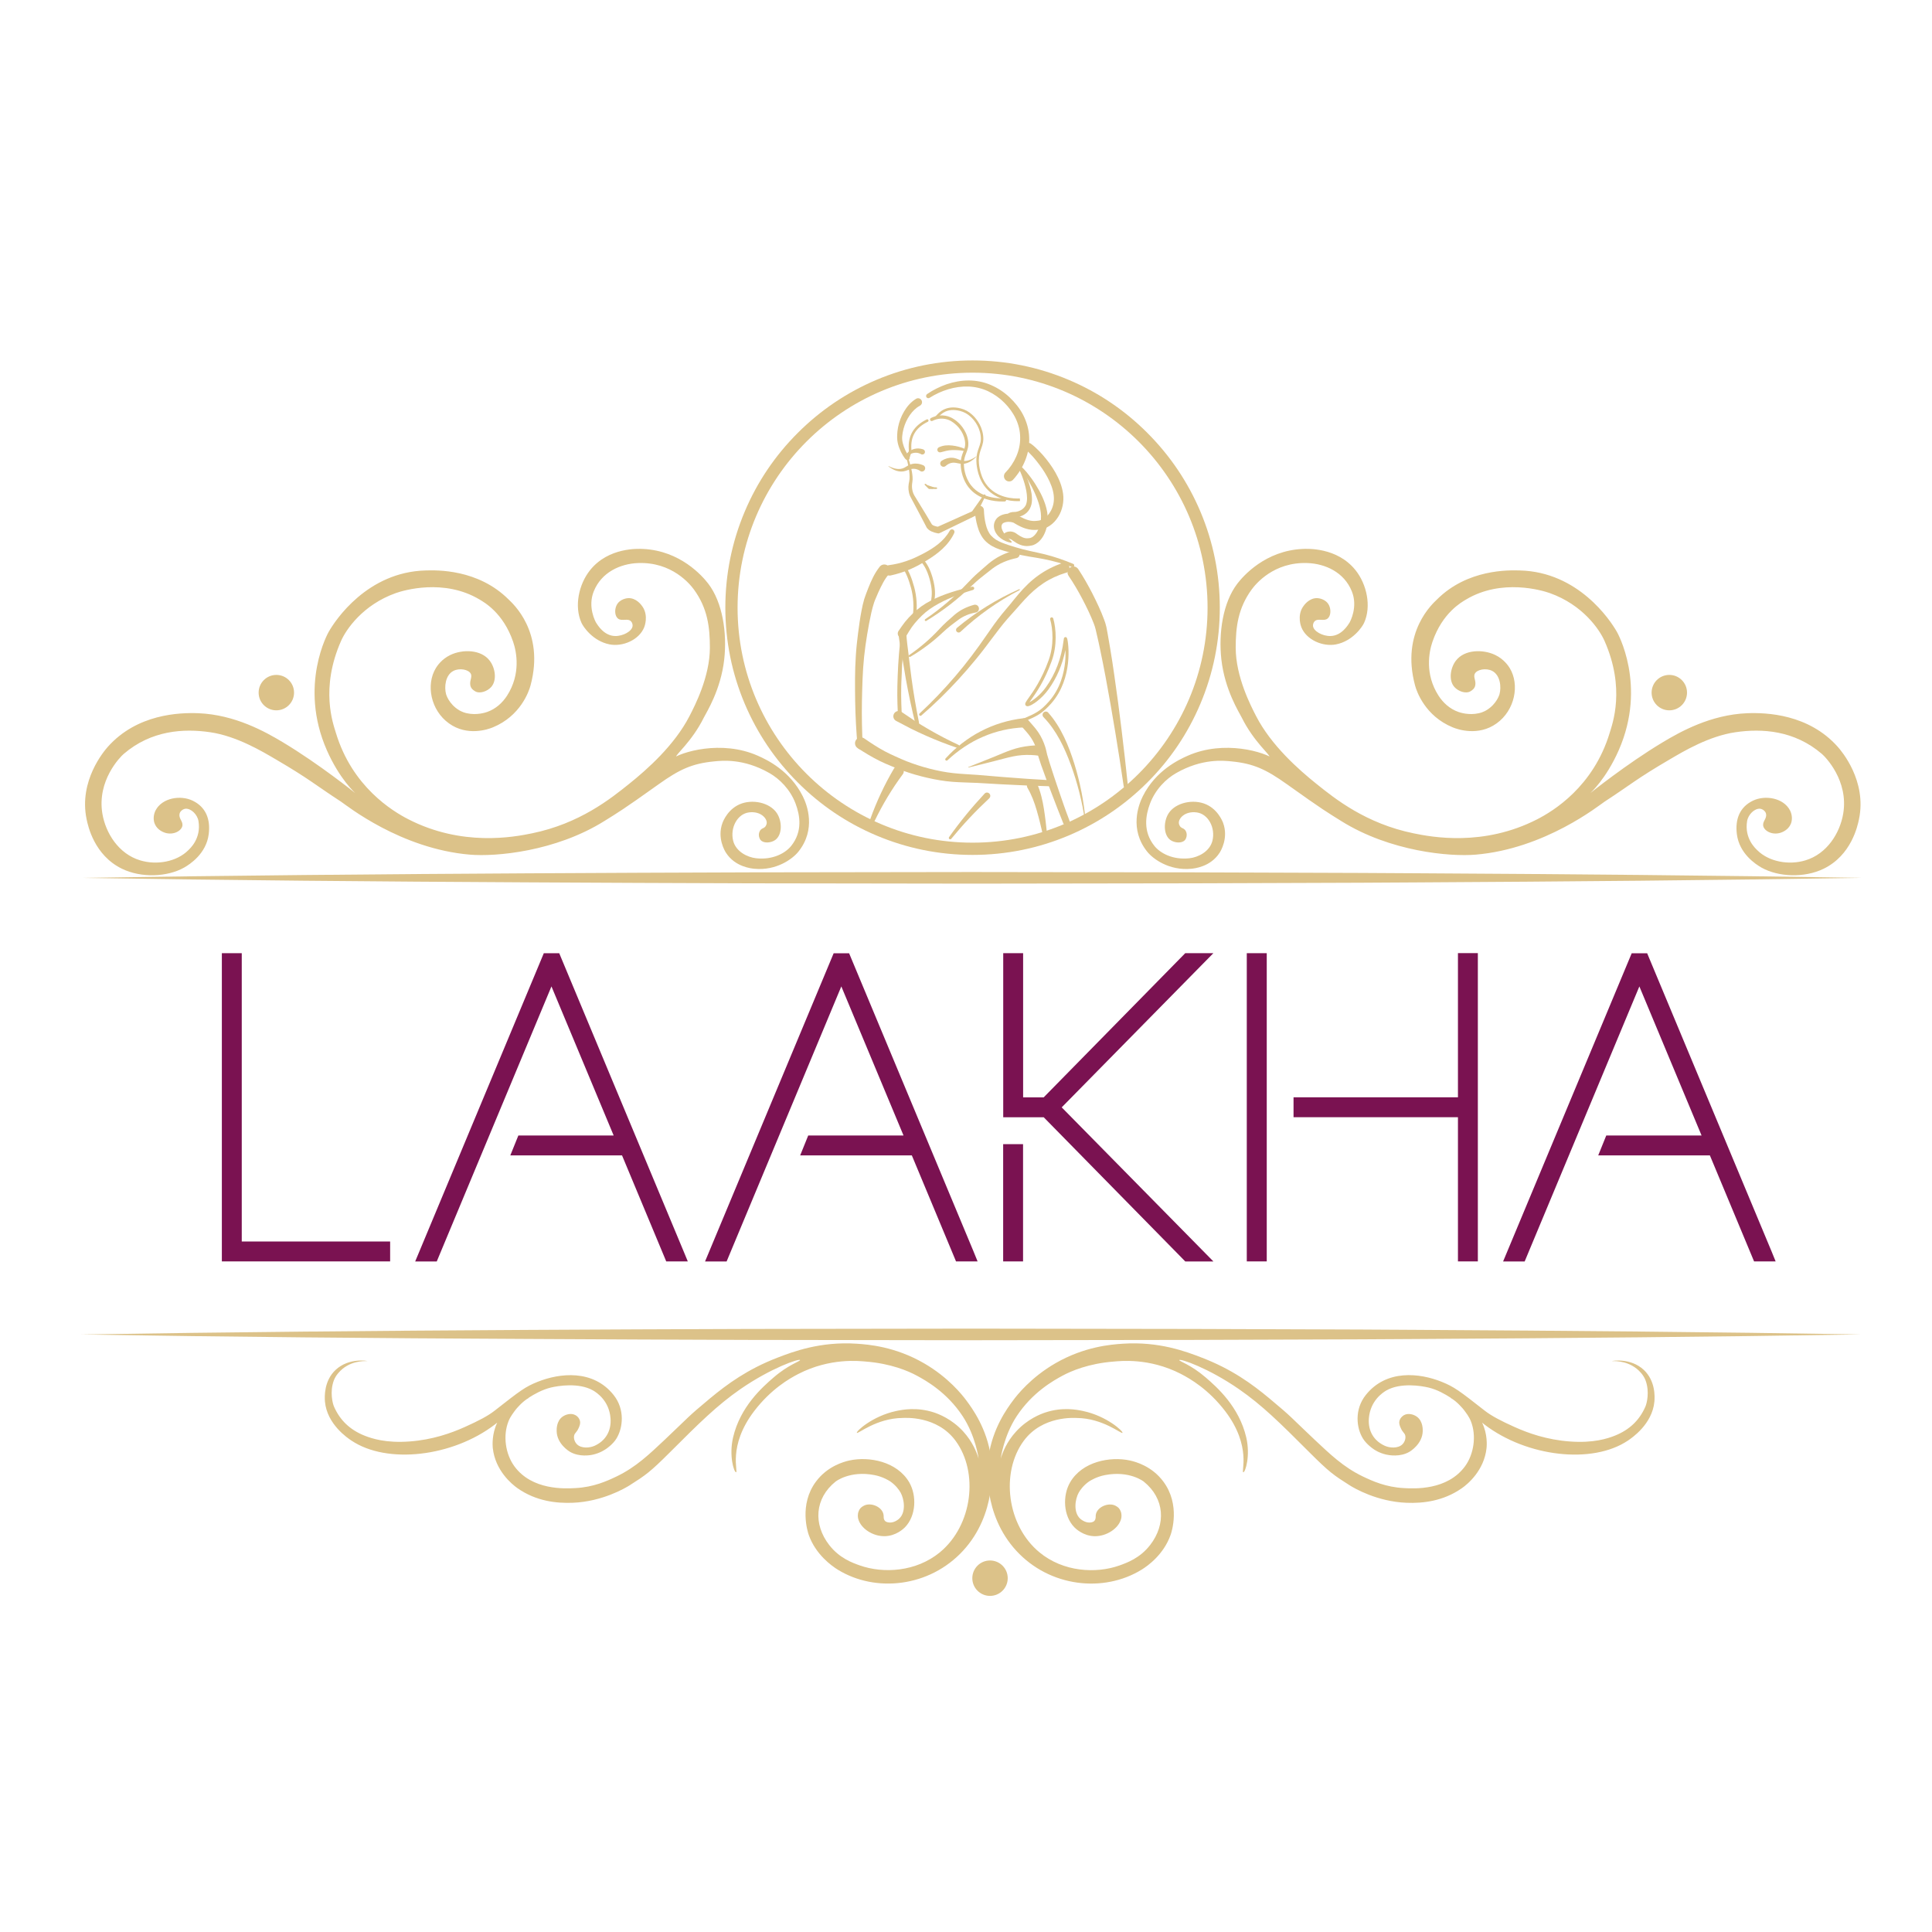 <?xml version="1.0" encoding="utf-8"?>
<!-- Generator: Adobe Illustrator 24.0.1, SVG Export Plug-In . SVG Version: 6.00 Build 0)  -->
<svg version="1.1" id="Слой_1" xmlns="http://www.w3.org/2000/svg" xmlns:xlink="http://www.w3.org/1999/xlink" x="0px" y="0px"
	 viewBox="0 0 3000 3000" style="enable-background:new 0 0 3000 3000;" xml:space="preserve">
<style type="text/css">
	.st0{opacity:0.12;}
	.st1{fill:none;stroke:#000000;stroke-linecap:round;stroke-linejoin:round;stroke-miterlimit:10;}
	.st2{fill:none;stroke:#F6C76E;stroke-linecap:round;stroke-linejoin:round;stroke-miterlimit:10;}
	.st3{fill:#DCC289;}
	.st4{clip-path:url(#SVGID_2_);}
	.st5{opacity:0.74;}
	.st6{clip-path:url(#SVGID_4_);}
	.st7{fill:#7A1251;}
	.st8{display:none;}
	.st9{display:inline;fill:#7A1251;}
</style>
<g>
	<g>
		<g class="st0">
			<g>
				<g>
					<g>
						<g>
							<g>
								<path class="st1" d="M1447.4,617.2"/>
							</g>
						</g>
					</g>
				</g>
			</g>
		</g>
		<g>
			<g>
				<g>
					<g>
						<g>
							<g>
								<path class="st2" d="M1451.4,613.1"/>
							</g>
						</g>
					</g>
				</g>
			</g>
		</g>
	</g>
	<g>
		<g>
			<g>
				<g>
					<g>
						<path class="st3" d="M1654.8,889.5c-12.2,3.7-23.8,9-34.4,16s-20.1,15.6-29.1,25.3c-4.5,4.8-8.8,9.8-13.3,14.9
							c-2.2,2.5-4.6,5.1-6.8,7.6c-2.2,2.4-4.4,4.9-6.6,7.4c-8.7,9.9-16.6,20.6-24.7,31.3c-8,10.8-16.2,21.6-24.8,32
							c-8.6,10.5-17.4,20.7-26.5,30.6c-18.2,19.9-37.5,38.8-57.9,56.4c-0.9,0.8-2.2,0.7-3-0.2c-0.7-0.9-0.7-2.2,0.2-2.9
							c19.7-18.2,38.1-37.6,55.5-57.9c8.7-10.2,17.1-20.6,25.1-31.2c8.1-10.6,15.8-21.5,23.4-32.5s15.4-22.2,24-32.8
							c2.1-2.7,4.3-5.3,6.6-7.9c2.2-2.6,4.2-5,6.4-7.6c4.2-5.2,8.4-10.5,12.9-15.7c8.9-10.5,18.9-20.5,30.4-28.7
							c11.5-8.3,24.3-14.7,37.6-19.4c4.2-1.5,8.9,0.7,10.4,5c1.5,4.2-0.7,8.9-5,10.4C1655,889.4,1654.9,889.4,1654.8,889.5z"/>
					</g>
				</g>
			</g>
		</g>
	</g>
	<g>
		<g>
			<g>
				<g>
					<g>
						<path class="st3" d="M1555.9,835.9c-0.4-2.5,0.9-5.1,2.8-6.9c1.9-1.8,4.3-3,6.8-3.4c2.5-0.5,5.1-0.4,7.7,0.4
							c1.3,0.4,2.7,1,4.1,1.9l2.5,1.8c2.8,2,5.8,3.7,8.6,4.9c2.8,1.1,5.3,1.5,8.3,1.2c0.7-0.1,1.6-0.2,2.4-0.3
							c0.5-0.1,0.6-0.1,0.9-0.2c0.3-0.1,0.5-0.2,0.8-0.3c1.1-0.4,2.3-1,3.4-1.9c2.2-1.7,4.3-4.1,6-6.9c3.4-5.6,5.4-12.3,6.1-19.2
							s-0.3-13.8-2.1-20.9c-1.8-7-4.5-13.9-7.5-20.7s-6.6-13.4-10.3-19.9c-1.9-3.2-3.9-6.4-6-9.5s-4.3-6.3-6.6-8.9l-0.1-0.1
							c-0.6-0.7-0.5-1.7,0.1-2.3c0.6-0.5,1.5-0.5,2.1,0c3.1,2.6,5.6,5.5,8.2,8.5c2.5,3,4.8,6,7.1,9.1c4.6,6.2,8.7,12.8,12.5,19.6
							s7,14,9.5,21.6c1.2,3.8,2.2,7.7,2.9,11.8c0.7,4.1,0.9,8.3,0.7,12.4c-0.4,8.3-2.4,16.7-6.6,24.3c-2.2,3.8-4.9,7.4-8.7,10.4
							c-1.9,1.5-4,2.8-6.5,3.8c-0.6,0.2-1.3,0.4-1.9,0.6c-0.6,0.2-1.4,0.3-1.8,0.4c-1,0.2-2.1,0.4-3.2,0.5c-2.3,0.3-4.8,0.4-7.2,0
							c-2.4-0.3-4.8-1-6.9-1.8c-4.3-1.7-7.9-4-11.2-6.4l-2.1-1.6c-0.2-0.1-0.6-0.3-1-0.5c-1-0.4-2.2-0.8-3.5-1.1s-2.7-0.7-4.2-0.9
							C1560.1,835.3,1558.3,835.2,1555.9,835.9z"/>
					</g>
				</g>
			</g>
		</g>
	</g>
	<g>
		<g>
			<g>
				<g>
					<g>
						<path class="st3" d="M1566,796.9c2.6-1.1,4.4-1.6,6.2-1.8c1.8-0.2,3.5,0,5.2-0.3c3.4-0.5,6.6-1.8,9.4-3.6
							c2.7-1.9,5-4.4,6.3-7.4c1.2-3,1.7-6.7,1.7-10.4c-0.1-7.6-1.8-15.4-4-23c-1.1-3.8-2.4-7.6-3.8-11.3s-3-7.5-4.8-10.7l-0.1-0.1
							c-0.7-1.2-0.3-2.6,0.9-3.3c1.1-0.6,2.5-0.3,3.2,0.7c1.3,1.9,2.3,3.7,3.4,5.5c1,1.8,1.9,3.7,2.8,5.6c1.7,3.8,3.3,7.6,4.7,11.6
							c2.7,7.9,5,16.1,5.3,24.8c0.2,4.4-0.1,9-1.9,13.6c-1.7,4.6-4.8,8.7-8.8,11.4c-3.9,2.8-8.6,4.4-13.3,4.9
							c-2.3,0.2-4.7,0.4-7-0.3s-4.4-2.1-5.7-4.7C1565.4,797.6,1565.5,797.1,1566,796.9C1565.9,796.9,1565.9,796.9,1566,796.9
							L1566,796.9z"/>
					</g>
				</g>
			</g>
		</g>
	</g>
	<g>
		<g>
			<g>
				<g>
					<g>
						<path class="st3" d="M1569.9,842.7c-5.6-0.9-11.1-3.2-15.9-6.8c-2.4-1.8-4.7-4-6.5-6.7c-1.9-2.7-3.4-5.8-4-9.6
							c-0.6-3.7,0-8,2.1-11.6c0.5-0.9,1.1-1.7,1.7-2.5c0.7-0.8,1.4-1.6,2.2-2.2c1.5-1.3,3.2-2.3,4.9-3.1c3.4-1.5,6.7-2.2,10-2.5
							s6.5-0.1,9.8,0.6c1.7,0.3,3.4,0.8,5.2,1.6c0.5,0.2,0.9,0.4,1.4,0.7l1,0.5l1.7,0.9c2.2,1.2,4.5,2.3,6.7,3.3
							c4.5,1.9,8.9,3.3,13.3,3.6c2.2,0.2,4.4,0.1,6.7-0.2l1.8-0.2c0.6-0.1,1.3-0.2,1.8-0.3c0.9-0.2,1.9-0.4,2.8-0.8
							c3.7-1.3,7.3-3.9,10.2-7.1c5.9-6.5,9.5-15.6,9.7-24.8c0.3-9.1-2.5-18.7-6.7-27.8s-9.7-18-16-26.3c-3.1-4.2-6.4-8.2-9.8-12.1
							c-1.7-1.9-3.5-3.8-5.3-5.6s-3.7-3.6-5.3-4.9l-0.2-0.2c-2.6-2.1-3.1-5.9-1-8.6c2-2.5,5.7-3,8.3-1.2c2.7,1.9,4.8,3.7,7,5.7
							c2.1,1.9,4.1,3.9,6.1,5.9c3.9,4,7.6,8.2,11.1,12.6c6.9,8.8,13.3,18.1,18.2,28.5c2.5,5.2,4.6,10.6,6.1,16.4
							c1.5,5.7,2.5,11.9,2.2,18.1c-0.5,12.4-5,24.7-13.8,34.1c-4.4,4.7-9.9,8.6-16.3,10.7c-1.6,0.5-3.3,1-5,1.2
							c-0.9,0.2-1.5,0.2-2.2,0.3l-2.2,0.3c-3,0.3-6.2,0.4-9.4,0.1c-6.4-0.5-12.4-2.6-17.7-5.1c-2.7-1.3-5.2-2.6-7.7-4.1
							c-1.1-0.7-2.8-1.7-3-1.8c-0.6-0.3-1.5-0.6-2.5-0.8c-3.9-0.9-8.8-0.8-12,0.6c-0.8,0.3-1.5,0.7-2,1.1c-0.3,0.2-0.5,0.4-0.7,0.6
							c-0.2,0.3-0.4,0.5-0.6,0.8c-0.7,1.1-1,2.4-1,4c0.1,3.3,2.1,7.6,5,11.4c2.9,3.9,6.6,7.6,10.6,11.4l0,0c0.4,0.3,0.4,0.9,0,1.3
							C1570.5,842.7,1570.2,842.7,1569.9,842.7z"/>
					</g>
				</g>
			</g>
		</g>
	</g>
	<g>
		<g>
			<g>
				<g>
					<g>
						<path class="st3" d="M1401.8,1202.3c-16.7,22.5-31.3,46.8-43.6,72.3c-0.9,1.8-3.1,2.6-4.9,1.7c-1.7-0.8-2.5-2.8-1.9-4.5
							c9.7-27.1,22-53.4,36.8-78.5l0,0c2.3-3.9,7.3-5.2,11.2-2.9c3.9,2.3,5.2,7.3,2.9,11.2C1402.1,1201.8,1402,1202.1,1401.8,1202.3
							z"/>
					</g>
				</g>
			</g>
		</g>
	</g>
	<g>
		<g>
			<g>
				<g>
					<g>
						<path class="st3" d="M1610.2,1216.5c5.7,13,8.7,26.5,10.8,39.6c2.1,13.2,3.5,26.3,4.9,39.4c0.2,1.8-1.1,3.4-2.9,3.6
							c-1.6,0.2-3.1-0.9-3.5-2.5l0,0c-3-12.8-6-25.6-9.6-38s-8-24.3-14.2-34.8c-2.3-3.9-1-8.9,2.8-11.2c3.9-2.3,8.9-1,11.2,2.8
							C1609.9,1215.8,1610.1,1216.1,1610.2,1216.5L1610.2,1216.5z"/>
					</g>
				</g>
			</g>
		</g>
	</g>
	<g>
		<g>
			<g>
				<g>
					<g>
						<path class="st3" d="M1448.4,935.1c-0.1,0-0.2,0-0.4,0c-1.4-0.2-2.3-1.5-2.1-2.8c1.3-8.5,2-17.5-2.6-33.9
							c-4.1-13.9-7.9-19.6-13.2-26.7c-0.8-1.1-0.6-2.7,0.5-3.5c1.1-0.8,2.7-0.6,3.5,0.5c5.5,7.3,9.7,13.6,14,28.3
							c4.9,17.4,4.1,27,2.8,36.1C1450.7,934.2,1449.6,935.1,1448.4,935.1z"/>
					</g>
				</g>
			</g>
		</g>
	</g>
	<g>
		<g>
			<g>
				<g>
					<g>
						<path class="st3" d="M1580.1,778.2c-11.8,0-36.8-2.8-52.1-24.3c-11.3-16.1-11.9-35.1-11.9-38.8c0-9.3,2.2-15.1,4-20.2
							c2-5.6,3.8-10.5,2.6-18.9c-2.2-15.4-11.8-25.6-15.9-29.2c-4.6-4.2-9.8-7-15.7-8.6c-20.7-5.5-30.1,5-34,9.5
							c-1,1.1-1.6,1.8-2.4,2.2c-1,0.6-2.2,0.2-2.7-0.7c-0.5-0.9-0.2-2.2,0.7-2.7c0.2-0.2,0.9-0.9,1.4-1.5c4.1-4.6,15-16.7,38-10.7
							c6.5,1.7,12.2,4.8,17.3,9.5c4.4,3.9,14.8,14.9,17.1,31.6c1.3,9.4-0.7,14.9-2.8,20.8c-1.8,5.1-3.7,10.3-3.8,18.9
							c0,2.1,0.3,21.1,11.1,36.4c16.2,22.8,44.4,22.9,52.6,22.5l0.3,4C1583.1,778.2,1581.7,778.2,1580.1,778.2z"/>
					</g>
				</g>
			</g>
		</g>
	</g>
	<g>
		<g>
			<g>
				<g>
					<g>
						<path class="st3" d="M1419.8,959.1c-0.1,0-0.2,0-0.3,0c-1.4-0.2-2.3-1.4-2.1-2.8c1.9-14.4,1-29.3-2.7-43.2
							c-4-14.6-8.1-24.3-13.8-32.4c-0.8-1.1-0.5-2.7,0.6-3.5c1.1-0.8,2.7-0.5,3.5,0.6c6.1,8.6,10.5,18.8,14.6,34
							c3.9,14.5,4.9,30.2,2.9,45.2C1422.1,958.2,1421,959.1,1419.8,959.1z"/>
					</g>
				</g>
			</g>
		</g>
	</g>
	<g>
		<g>
			<g>
				<g>
					<g>
						<path class="st3" d="M1380.1,877.6c9.2-1.2,18.3-3.3,27.1-6.3c4.4-1.5,8.8-3.2,13-5.1c4.3-2,8.7-4.1,12.9-6.3
							c8.5-4.4,16.6-9.3,23.8-15.1c7.2-5.8,13.4-12.7,17.9-20.8l0,0c1-1.9,3.4-2.6,5.3-1.6c1.8,1,2.5,3.2,1.7,5.1
							c-4.3,9.4-10.9,17.8-18.4,24.8s-15.9,12.8-24.4,18c-4.3,2.6-8.6,5.1-13,7.5c-4.5,2.4-9.1,4.6-13.8,6.6c-9.4,4-19.3,7-29.3,9.2
							l0,0c-4.4,0.9-8.7-1.9-9.6-6.3c-0.9-4.4,1.9-8.7,6.3-9.6C1379.7,877.7,1379.9,877.7,1380.1,877.6z"/>
					</g>
				</g>
			</g>
		</g>
	</g>
	<g>
		<g>
			<g>
				<g>
					<g>
						<path class="st3" d="M1428.5,630c-6.1,3.1-11.5,8.5-15.8,14.7s-7.6,13.3-9.6,20.8c-1,3.7-1.7,7.5-2.1,11.3
							c-0.1,1-0.1,1.9-0.2,2.9c0,0.9,0,1.8,0.1,2.7c0.2,1.8,0.4,3.7,0.9,5.5c0.9,3.7,2.2,7.3,3.8,10.8c0.8,1.8,1.8,3.5,2.7,5.1
							c0.5,0.8,1,1.6,1.5,2.4c0.5,0.7,1.1,1.6,1.5,2l0.1,0.1c1.3,1.4,1.3,3.6-0.1,5c-1.4,1.3-3.6,1.3-4.9-0.1
							c-1.1-1.1-1.6-1.9-2.3-2.9c-0.6-0.9-1.3-1.8-1.8-2.7c-1.1-1.8-2.2-3.7-3.2-5.7c-1.9-3.9-3.5-7.9-4.6-12.2
							c-0.6-2.1-0.9-4.3-1.2-6.6c-0.1-1.1-0.1-2.3-0.2-3.4c0-1.1-0.1-2.2,0-3.3c0.1-4.4,0.6-8.7,1.4-13c1.7-8.5,4.8-16.8,9.3-24.4
							c4.5-7.6,10.4-14.7,18.6-19.7c2.9-1.8,6.6-0.9,8.4,2s0.9,6.6-2,8.4C1428.8,629.9,1428.6,629.9,1428.5,630z"/>
					</g>
				</g>
			</g>
		</g>
	</g>
	<g>
		<g>
			<g>
				<g>
					<g>
						<path class="st3" d="M1331.7,1159.7c-2.1-23.4-3.4-46.9-3.8-70.4c-0.3-23.5-0.6-47,1-70.7c0.7-11.8,2-23.7,3.5-35.3
							c1.5-11.7,3.1-23.4,5.4-35.2c1.1-5.9,2.4-11.8,4.2-17.9c0.4-1.5,1-3.2,1.6-4.6l1.5-4.2c1-2.8,2.1-5.6,3.2-8.3
							c2.2-5.6,4.6-11.2,7.4-16.8s6.3-11.2,10.3-16.3l0,0c3.1-4,8.9-4.6,12.9-1.5s4.6,8.9,1.5,12.9c-0.1,0.1-0.2,0.2-0.2,0.3
							c-3.4,3.9-6.3,8.2-8.9,13c-2.6,4.7-5,9.8-7.4,15c-1.2,2.6-2.3,5.3-3.4,7.9l-1.7,4c-0.5,1.3-1,2.4-1.4,3.7
							c-1.7,5-3.1,10.6-4.4,16.1c-2.5,11.1-4.6,22.6-6.5,34c-1.9,11.5-3.5,22.9-4.7,34.4c-2.4,22.9-2.9,46.3-3.4,69.6
							c-0.4,23.3,0.1,46.6,1.3,69.9c0.1,2.2-1.6,4.1-3.8,4.3C1333.8,1163.5,1331.9,1161.8,1331.7,1159.7z"/>
					</g>
				</g>
			</g>
		</g>
	</g>
	<g>
		<g>
			<g>
				<g>
					<g>
						<path class="st3" d="M1439.6,611.9c9.5-6.5,19.7-11.5,30.5-15.3c10.8-3.6,22.3-5.8,34-5.8c11.6,0,23.3,2.2,34.2,6.9
							c10.8,4.6,20.7,11.1,29.2,19.1c4.3,4.1,8.2,8.3,11.8,12.9c3.6,4.6,6.9,9.6,9.6,14.9c5.4,10.6,8.8,22.5,9.2,34.5
							c0,1.5,0.1,3,0.1,4.5l-0.2,4.5c0,1.5-0.2,3-0.4,4.5c-0.2,1.5-0.3,3-0.6,4.5c-1,6-2.7,11.8-4.9,17.4
							c-4.4,11.2-10.8,21.4-19,30.4c-3,3.3-8.2,3.6-11.5,0.6s-3.6-8.2-0.6-11.5c0.1-0.1,0.1-0.1,0.2-0.2l0.1-0.1
							c13.9-14.3,23.2-34.1,22.8-54.2c0-10-2.4-20-6.8-29.3c-4.3-9.2-10.6-17.7-18-25.1c-7.3-7.3-16-13.4-25.4-17.8
							c-9.3-4.3-19.7-6.7-30.1-7.1c-20.9-0.7-42.3,6.1-60.3,17.5l-0.1,0.1c-1.7,1-3.8,0.6-4.9-1.1
							C1437.6,615.1,1438.1,613,1439.6,611.9z"/>
					</g>
				</g>
			</g>
		</g>
	</g>
	<g>
		<g>
			<g>
				<g>
					<g>
						<polyline class="st3" points="1436.9,752.3 1442.6,758 1454,758 						"/>
					</g>
				</g>
			</g>
		</g>
		<g>
			<g>
				<defs>
					<path id="SVGID_1_" d="M1454,759h-11.4c-0.3,0-0.5-0.1-0.7-0.3l-5.7-5.7c-0.4-0.4-0.4-1,0-1.4s1-0.4,1.4,0l5.4,5.4h11
						c0.6,0,1,0.4,1,1S1454.6,759,1454,759z"/>
				</defs>
				<use xlink:href="#SVGID_1_"  style="overflow:visible;fill:#DCC289;"/>
				<clipPath id="SVGID_2_">
					<use xlink:href="#SVGID_1_"  style="overflow:visible;"/>
				</clipPath>
				<g class="st4">
					<g>
						<g>
							<rect x="1435.8" y="751.2" class="st3" width="0.1" height="7.8"/>
						</g>
					</g>
				</g>
				<g class="st4">
					<g>
						<g>
							<rect x="1435.9" y="751.2" class="st3" width="0.1" height="7.8"/>
						</g>
					</g>
				</g>
				<g class="st4">
					<g>
						<g>
							<rect x="1436" y="751.2" class="st3" width="0.1" height="7.8"/>
						</g>
					</g>
				</g>
				<g class="st4">
					<g>
						<g>
							<rect x="1436.1" y="751.2" class="st3" width="0.1" height="7.8"/>
						</g>
					</g>
				</g>
				<g class="st4">
					<g>
						<g>
							<rect x="1436.2" y="751.2" class="st3" width="0.1" height="7.8"/>
						</g>
					</g>
				</g>
				<g class="st4">
					<g>
						<g>
							<rect x="1436.3" y="751.2" class="st3" width="0.1" height="7.8"/>
						</g>
					</g>
				</g>
				<g class="st4">
					<g>
						<g>
							<rect x="1436.4" y="751.2" class="st3" width="0.1" height="7.8"/>
						</g>
					</g>
				</g>
				<g class="st4">
					<g>
						<g>
							<rect x="1436.5" y="751.2" class="st3" width="0.1" height="7.8"/>
						</g>
					</g>
				</g>
				<g class="st4">
					<g>
						<g>
							<rect x="1436.7" y="751.2" class="st3" width="0.1" height="7.8"/>
						</g>
					</g>
				</g>
				<g class="st4">
					<g>
						<g>
							<rect x="1436.8" y="751.2" class="st3" width="0.1" height="7.8"/>
						</g>
					</g>
				</g>
				<g class="st4">
					<g>
						<g>
							<rect x="1436.9" y="751.2" class="st3" width="0.1" height="7.8"/>
						</g>
					</g>
				</g>
				<g class="st4">
					<g>
						<g>
							<rect x="1437" y="751.2" class="st3" width="0.1" height="7.8"/>
						</g>
					</g>
				</g>
				<g class="st4">
					<g>
						<g>
							<rect x="1437.1" y="751.2" class="st3" width="0.1" height="7.8"/>
						</g>
					</g>
				</g>
				<g class="st4">
					<g>
						<g>
							<rect x="1437.2" y="751.2" class="st3" width="0.1" height="7.8"/>
						</g>
					</g>
				</g>
				<g class="st4">
					<g>
						<g>
							<rect x="1437.3" y="751.2" class="st3" width="0.1" height="7.8"/>
						</g>
					</g>
				</g>
				<g class="st4">
					<g>
						<g>
							<rect x="1437.4" y="751.2" class="st3" width="0.1" height="7.8"/>
						</g>
					</g>
				</g>
				<g class="st4">
					<g>
						<g>
							<rect x="1437.5" y="751.2" class="st3" width="0.1" height="7.8"/>
						</g>
					</g>
				</g>
				<g class="st4">
					<g>
						<g>
							<rect x="1437.6" y="751.2" class="st3" width="0.1" height="7.8"/>
						</g>
					</g>
				</g>
				<g class="st4">
					<g>
						<g>
							<rect x="1437.7" y="751.2" class="st3" width="0.1" height="7.8"/>
						</g>
					</g>
				</g>
				<g class="st4">
					<g>
						<g>
							<rect x="1437.8" y="751.2" class="st3" width="0.1" height="7.8"/>
						</g>
					</g>
				</g>
				<g class="st4">
					<g>
						<g>
							<rect x="1438" y="751.2" class="st3" width="0.1" height="7.8"/>
						</g>
					</g>
				</g>
				<g class="st4">
					<g>
						<g>
							<rect x="1438.1" y="751.2" class="st3" width="0.1" height="7.8"/>
						</g>
					</g>
				</g>
				<g class="st4">
					<g>
						<g>
							<rect x="1438.2" y="751.2" class="st3" width="0.1" height="7.8"/>
						</g>
					</g>
				</g>
				<g class="st4">
					<g>
						<g>
							<rect x="1438.3" y="751.2" class="st3" width="0.1" height="7.8"/>
						</g>
					</g>
				</g>
				<g class="st4">
					<g>
						<g>
							<rect x="1438.4" y="751.2" class="st3" width="0.1" height="7.8"/>
						</g>
					</g>
				</g>
				<g class="st4">
					<g>
						<g>
							<rect x="1438.5" y="751.2" class="st3" width="0.1" height="7.8"/>
						</g>
					</g>
				</g>
				<g class="st4">
					<g>
						<g>
							<rect x="1438.6" y="751.2" class="st3" width="0.1" height="7.8"/>
						</g>
					</g>
				</g>
				<g class="st4">
					<g>
						<g>
							<rect x="1438.7" y="751.2" class="st3" width="0.1" height="7.8"/>
						</g>
					</g>
				</g>
				<g class="st4">
					<g>
						<g>
							<rect x="1438.8" y="751.2" class="st3" width="0.1" height="7.8"/>
						</g>
					</g>
				</g>
				<g class="st4">
					<g>
						<g>
							<rect x="1438.9" y="751.2" class="st3" width="0.1" height="7.8"/>
						</g>
					</g>
				</g>
				<g class="st4">
					<g>
						<g>
							<rect x="1439" y="751.2" class="st3" width="0.1" height="7.8"/>
						</g>
					</g>
				</g>
				<g class="st4">
					<g>
						<g>
							<rect x="1439.1" y="751.2" class="st3" width="0.1" height="7.8"/>
						</g>
					</g>
				</g>
				<g class="st4">
					<g>
						<g>
							<rect x="1439.3" y="751.2" class="st3" width="0.1" height="7.8"/>
						</g>
					</g>
				</g>
				<g class="st4">
					<g>
						<g>
							<rect x="1439.4" y="751.2" class="st3" width="0.1" height="7.8"/>
						</g>
					</g>
				</g>
				<g class="st4">
					<g>
						<g>
							<rect x="1439.5" y="751.2" class="st3" width="0.1" height="7.8"/>
						</g>
					</g>
				</g>
				<g class="st4">
					<g>
						<g>
							<rect x="1439.6" y="751.2" class="st3" width="0.1" height="7.8"/>
						</g>
					</g>
				</g>
				<g class="st4">
					<g>
						<g>
							<rect x="1439.7" y="751.2" class="st3" width="0.1" height="7.8"/>
						</g>
					</g>
				</g>
				<g class="st4">
					<g>
						<g>
							<rect x="1439.8" y="751.2" class="st3" width="0.1" height="7.8"/>
						</g>
					</g>
				</g>
				<g class="st4">
					<g>
						<g>
							<rect x="1439.9" y="751.2" class="st3" width="0.1" height="7.8"/>
						</g>
					</g>
				</g>
				<g class="st4">
					<g>
						<g>
							<rect x="1440" y="751.2" class="st3" width="0.1" height="7.8"/>
						</g>
					</g>
				</g>
				<g class="st4">
					<g>
						<g>
							<rect x="1440.1" y="751.2" class="st3" width="0.1" height="7.8"/>
						</g>
					</g>
				</g>
				<g class="st4">
					<g>
						<g>
							<rect x="1440.2" y="751.2" class="st3" width="0.1" height="7.8"/>
						</g>
					</g>
				</g>
				<g class="st4">
					<g>
						<g>
							<rect x="1440.3" y="751.2" class="st3" width="0.1" height="7.8"/>
						</g>
					</g>
				</g>
				<g class="st4">
					<g>
						<g>
							<rect x="1440.4" y="751.2" class="st3" width="0.1" height="7.8"/>
						</g>
					</g>
				</g>
				<g class="st4">
					<g>
						<g>
							<rect x="1440.6" y="751.2" class="st3" width="0.1" height="7.8"/>
						</g>
					</g>
				</g>
				<g class="st4">
					<g>
						<g>
							<rect x="1440.7" y="751.2" class="st3" width="0.1" height="7.8"/>
						</g>
					</g>
				</g>
				<g class="st4">
					<g>
						<g>
							<rect x="1440.8" y="751.2" class="st3" width="0.1" height="7.8"/>
						</g>
					</g>
				</g>
				<g class="st4">
					<g>
						<g>
							<rect x="1440.9" y="751.2" class="st3" width="0.1" height="7.8"/>
						</g>
					</g>
				</g>
				<g class="st4">
					<g>
						<g>
							<rect x="1441" y="751.2" class="st3" width="0.1" height="7.8"/>
						</g>
					</g>
				</g>
				<g class="st4">
					<g>
						<g>
							<rect x="1441.1" y="751.2" class="st3" width="0.1" height="7.8"/>
						</g>
					</g>
				</g>
				<g class="st4">
					<g>
						<g>
							<rect x="1441.2" y="751.2" class="st3" width="0.1" height="7.8"/>
						</g>
					</g>
				</g>
				<g class="st4">
					<g>
						<g>
							<rect x="1441.3" y="751.2" class="st3" width="0.1" height="7.8"/>
						</g>
					</g>
				</g>
				<g class="st4">
					<g>
						<g>
							<rect x="1441.4" y="751.2" class="st3" width="0.1" height="7.8"/>
						</g>
					</g>
				</g>
				<g class="st4">
					<g>
						<g>
							<rect x="1441.5" y="751.2" class="st3" width="0.1" height="7.8"/>
						</g>
					</g>
				</g>
				<g class="st4">
					<g>
						<g>
							<rect x="1441.6" y="751.2" class="st3" width="0.1" height="7.8"/>
						</g>
					</g>
				</g>
				<g class="st4">
					<g>
						<g>
							<rect x="1441.7" y="751.2" class="st3" width="0.1" height="7.8"/>
						</g>
					</g>
				</g>
				<g class="st4">
					<g>
						<g>
							<rect x="1441.9" y="751.2" class="st3" width="0.1" height="7.8"/>
						</g>
					</g>
				</g>
				<g class="st4">
					<g>
						<g>
							<rect x="1442" y="751.2" class="st3" width="0.1" height="7.8"/>
						</g>
					</g>
				</g>
				<g class="st4">
					<g>
						<g>
							<rect x="1442.1" y="751.2" class="st3" width="0.1" height="7.8"/>
						</g>
					</g>
				</g>
				<g class="st4">
					<g>
						<g>
							<rect x="1442.2" y="751.2" class="st3" width="0.1" height="7.8"/>
						</g>
					</g>
				</g>
				<g class="st4">
					<g>
						<g>
							<rect x="1442.3" y="751.2" class="st3" width="0.1" height="7.8"/>
						</g>
					</g>
				</g>
				<g class="st4">
					<g>
						<g>
							<rect x="1442.4" y="751.2" class="st3" width="0.1" height="7.8"/>
						</g>
					</g>
				</g>
				<g class="st4">
					<g>
						<g>
							<rect x="1442.5" y="751.2" class="st3" width="0.1" height="7.8"/>
						</g>
					</g>
				</g>
				<g class="st4">
					<g>
						<g>
							<rect x="1442.6" y="751.2" class="st3" width="0.1" height="7.8"/>
						</g>
					</g>
				</g>
				<g class="st4">
					<g>
						<g>
							<rect x="1442.7" y="751.2" class="st3" width="0.1" height="7.8"/>
						</g>
					</g>
				</g>
				<g class="st4">
					<g>
						<g>
							<rect x="1442.8" y="751.2" class="st3" width="0.1" height="7.8"/>
						</g>
					</g>
				</g>
				<g class="st4">
					<g>
						<g>
							<rect x="1442.9" y="751.2" class="st3" width="0.1" height="7.8"/>
						</g>
					</g>
				</g>
				<g class="st4">
					<g>
						<g>
							<rect x="1443" y="751.2" class="st3" width="0.4" height="7.8"/>
						</g>
					</g>
				</g>
				<g class="st4">
					<g>
						<g>
							<rect x="1443.4" y="751.2" class="st3" width="0.4" height="7.8"/>
						</g>
					</g>
				</g>
				<g class="st4">
					<g>
						<g>
							<rect x="1443.8" y="751.2" class="st3" width="0.4" height="7.8"/>
						</g>
					</g>
				</g>
				<g class="st4">
					<g>
						<g>
							<rect x="1444.1" y="751.2" class="st3" width="0.4" height="7.8"/>
						</g>
					</g>
				</g>
				<g class="st4">
					<g>
						<g>
							<rect x="1444.5" y="751.2" class="st3" width="0.1" height="7.8"/>
						</g>
					</g>
				</g>
				<g class="st4">
					<g>
						<g>
							<rect x="1444.6" y="751.2" class="st3" width="0.1" height="7.8"/>
						</g>
					</g>
				</g>
				<g class="st4">
					<g>
						<g>
							<rect x="1444.7" y="751.2" class="st3" width="0.1" height="7.8"/>
						</g>
					</g>
				</g>
				<g class="st4">
					<g>
						<g>
							<rect x="1444.8" y="751.2" class="st3" width="0.1" height="7.8"/>
						</g>
					</g>
				</g>
				<g class="st4">
					<g>
						<g>
							<rect x="1444.9" y="751.2" class="st3" width="0.1" height="7.8"/>
						</g>
					</g>
				</g>
				<g class="st4">
					<g>
						<g>
							<rect x="1445" y="751.2" class="st3" width="0.1" height="7.8"/>
						</g>
					</g>
				</g>
				<g class="st4">
					<g>
						<g>
							<rect x="1445.1" y="751.2" class="st3" width="0.1" height="7.8"/>
						</g>
					</g>
				</g>
				<g class="st4">
					<g>
						<g>
							<rect x="1445.3" y="751.2" class="st3" width="0.1" height="7.8"/>
						</g>
					</g>
				</g>
				<g class="st4">
					<g>
						<g>
							<rect x="1445.4" y="751.2" class="st3" width="0.1" height="7.8"/>
						</g>
					</g>
				</g>
				<g class="st4">
					<g>
						<g>
							<rect x="1445.5" y="751.2" class="st3" width="0.1" height="7.8"/>
						</g>
					</g>
				</g>
				<g class="st4">
					<g>
						<g>
							<rect x="1445.6" y="751.2" class="st3" width="0.1" height="7.8"/>
						</g>
					</g>
				</g>
				<g class="st4">
					<g>
						<g>
							<rect x="1445.7" y="751.2" class="st3" width="0.1" height="7.8"/>
						</g>
					</g>
				</g>
				<g class="st4">
					<g>
						<g>
							<rect x="1445.8" y="751.2" class="st3" width="0.1" height="7.8"/>
						</g>
					</g>
				</g>
				<g class="st4">
					<g>
						<g>
							<rect x="1445.9" y="751.2" class="st3" width="0.1" height="7.8"/>
						</g>
					</g>
				</g>
				<g class="st4">
					<g>
						<g>
							<rect x="1446.1" y="751.2" class="st3" width="0.1" height="7.8"/>
						</g>
					</g>
				</g>
				<g class="st4">
					<g>
						<g>
							<rect x="1446.1" y="751.2" class="st3" width="0.1" height="7.8"/>
						</g>
					</g>
				</g>
				<g class="st4">
					<g>
						<g>
							<rect x="1446.2" y="751.2" class="st3" width="0.1" height="7.8"/>
						</g>
					</g>
				</g>
				<g class="st4">
					<g>
						<g>
							<rect x="1446.3" y="751.2" class="st3" width="0.1" height="7.8"/>
						</g>
					</g>
				</g>
				<g class="st4">
					<g>
						<g>
							<rect x="1446.3" y="751.2" class="st3" width="0.1" height="7.8"/>
						</g>
					</g>
				</g>
				<g class="st4">
					<g>
						<g>
							<rect x="1446.4" y="751.2" class="st3" width="0.1" height="7.8"/>
						</g>
					</g>
				</g>
				<g class="st4">
					<g>
						<g>
							<rect x="1446.5" y="751.2" class="st3" width="0.1" height="7.8"/>
						</g>
					</g>
				</g>
				<g class="st4">
					<g>
						<g>
							<rect x="1446.6" y="751.2" class="st3" width="0.1" height="7.8"/>
						</g>
					</g>
				</g>
				<g class="st4">
					<g>
						<g>
							<rect x="1446.6" y="751.2" class="st3" width="0.1" height="7.8"/>
						</g>
					</g>
				</g>
				<g class="st4">
					<g>
						<g>
							<rect x="1446.7" y="751.2" class="st3" width="0.1" height="7.8"/>
						</g>
					</g>
				</g>
				<g class="st4">
					<g>
						<g>
							<rect x="1446.8" y="751.2" class="st3" width="0.1" height="7.8"/>
						</g>
					</g>
				</g>
				<g class="st4">
					<g>
						<g>
							<rect x="1446.9" y="751.2" class="st3" width="0.1" height="7.8"/>
						</g>
					</g>
				</g>
				<g class="st4">
					<g>
						<g>
							<rect x="1446.9" y="751.2" class="st3" width="0.1" height="7.8"/>
						</g>
					</g>
				</g>
				<g class="st4">
					<g>
						<g>
							<rect x="1447" y="751.2" class="st3" width="0.1" height="7.8"/>
						</g>
					</g>
				</g>
				<g class="st4">
					<g>
						<g>
							<rect x="1447.1" y="751.2" class="st3" width="0.1" height="7.8"/>
						</g>
					</g>
				</g>
				<g class="st4">
					<g>
						<g>
							<rect x="1447.2" y="751.2" class="st3" width="0.1" height="7.8"/>
						</g>
					</g>
				</g>
				<g class="st4">
					<g>
						<g>
							<rect x="1447.2" y="751.2" class="st3" width="0.1" height="7.8"/>
						</g>
					</g>
				</g>
				<g class="st4">
					<g>
						<g>
							<rect x="1447.3" y="751.2" class="st3" width="0.1" height="7.8"/>
						</g>
					</g>
				</g>
				<g class="st4">
					<g>
						<g>
							<rect x="1447.4" y="751.2" class="st3" width="0.1" height="7.8"/>
						</g>
					</g>
				</g>
				<g class="st4">
					<g>
						<g>
							<rect x="1447.5" y="751.2" class="st3" width="0.1" height="7.8"/>
						</g>
					</g>
				</g>
				<g class="st4">
					<g>
						<g>
							<rect x="1447.5" y="751.2" class="st3" width="0.1" height="7.8"/>
						</g>
					</g>
				</g>
				<g class="st4">
					<g>
						<g>
							<rect x="1447.6" y="751.2" class="st3" width="0.1" height="7.8"/>
						</g>
					</g>
				</g>
				<g class="st4">
					<g>
						<g>
							<rect x="1447.7" y="751.2" class="st3" width="0.1" height="7.8"/>
						</g>
					</g>
				</g>
				<g class="st4">
					<g>
						<g>
							<rect x="1447.8" y="751.2" class="st3" width="0.1" height="7.8"/>
						</g>
					</g>
				</g>
				<g class="st4">
					<g>
						<g>
							<rect x="1447.8" y="751.2" class="st3" width="0.1" height="7.8"/>
						</g>
					</g>
				</g>
				<g class="st4">
					<g>
						<g>
							<rect x="1447.9" y="751.2" class="st3" width="0.1" height="7.8"/>
						</g>
					</g>
				</g>
				<g class="st4">
					<g>
						<g>
							<rect x="1447.9" y="751.2" class="st3" width="0.1" height="7.8"/>
						</g>
					</g>
				</g>
				<g class="st4">
					<g>
						<g>
							<rect x="1448" y="751.2" class="st3" width="0.1" height="7.8"/>
						</g>
					</g>
				</g>
				<g class="st4">
					<g>
						<g>
							<rect x="1448" y="751.2" class="st3" width="0.1" height="7.8"/>
						</g>
					</g>
				</g>
				<g class="st4">
					<g>
						<g>
							<rect x="1448.1" y="751.2" class="st3" width="0.1" height="7.8"/>
						</g>
					</g>
				</g>
				<g class="st4">
					<g>
						<g>
							<rect x="1448.2" y="751.2" class="st3" width="0.1" height="7.8"/>
						</g>
					</g>
				</g>
				<g class="st4">
					<g>
						<g>
							<rect x="1448.2" y="751.2" class="st3" width="0.1" height="7.8"/>
						</g>
					</g>
				</g>
				<g class="st4">
					<g>
						<g>
							<rect x="1448.3" y="751.2" class="st3" width="0.1" height="7.8"/>
						</g>
					</g>
				</g>
				<g class="st4">
					<g>
						<g>
							<rect x="1448.3" y="751.2" class="st3" width="0.1" height="7.8"/>
						</g>
					</g>
				</g>
				<g class="st4">
					<g>
						<g>
							<rect x="1448.4" y="751.2" class="st3" width="0.1" height="7.8"/>
						</g>
					</g>
				</g>
				<g class="st4">
					<g>
						<g>
							<rect x="1448.5" y="751.2" class="st3" width="0.1" height="7.8"/>
						</g>
					</g>
				</g>
				<g class="st4">
					<g>
						<g>
							<rect x="1448.5" y="751.2" class="st3" width="0.1" height="7.8"/>
						</g>
					</g>
				</g>
				<g class="st4">
					<g>
						<g>
							<rect x="1448.6" y="751.2" class="st3" width="0.1" height="7.8"/>
						</g>
					</g>
				</g>
				<g class="st4">
					<g>
						<g>
							<rect x="1448.6" y="751.2" class="st3" width="0.1" height="7.8"/>
						</g>
					</g>
				</g>
				<g class="st4">
					<g>
						<g>
							<rect x="1448.7" y="751.2" class="st3" width="0.1" height="7.8"/>
						</g>
					</g>
				</g>
				<g class="st4">
					<g>
						<g>
							<rect x="1448.8" y="751.2" class="st3" width="0.1" height="7.8"/>
						</g>
					</g>
				</g>
				<g class="st4">
					<g>
						<g>
							<rect x="1448.9" y="751.2" class="st3" width="0.1" height="7.8"/>
						</g>
					</g>
				</g>
				<g class="st4">
					<g>
						<g>
							<rect x="1449" y="751.2" class="st3" width="0.1" height="7.8"/>
						</g>
					</g>
				</g>
				<g class="st4">
					<g>
						<g>
							<rect x="1449.2" y="751.2" class="st3" width="0.1" height="7.8"/>
						</g>
					</g>
				</g>
				<g class="st4">
					<g>
						<g>
							<rect x="1449.3" y="751.2" class="st3" width="0.1" height="7.8"/>
						</g>
					</g>
				</g>
				<g class="st4">
					<g>
						<g>
							<rect x="1449.4" y="751.2" class="st3" width="0.1" height="7.8"/>
						</g>
					</g>
				</g>
				<g class="st4">
					<g>
						<g>
							<rect x="1449.6" y="751.2" class="st3" width="0.1" height="7.8"/>
						</g>
					</g>
				</g>
				<g class="st4">
					<g>
						<g>
							<rect x="1449.7" y="751.2" class="st3" width="0.1" height="7.8"/>
						</g>
					</g>
				</g>
				<g class="st4">
					<g>
						<g>
							<rect x="1449.9" y="751.2" class="st3" width="0.1" height="7.8"/>
						</g>
					</g>
				</g>
				<g class="st4">
					<g>
						<g>
							<rect x="1450" y="751.2" class="st3" width="0.1" height="7.8"/>
						</g>
					</g>
				</g>
				<g class="st4">
					<g>
						<g>
							<rect x="1450.1" y="751.2" class="st3" width="0.1" height="7.8"/>
						</g>
					</g>
				</g>
				<g class="st4">
					<g>
						<g>
							<rect x="1450.3" y="751.2" class="st3" width="0.1" height="7.8"/>
						</g>
					</g>
				</g>
				<g class="st4">
					<g>
						<g>
							<rect x="1450.4" y="751.2" class="st3" width="0.1" height="7.8"/>
						</g>
					</g>
				</g>
				<g class="st4">
					<g>
						<g>
							<rect x="1450.6" y="751.2" class="st3" width="0.1" height="7.8"/>
						</g>
					</g>
				</g>
				<g class="st4">
					<g>
						<g>
							<rect x="1450.7" y="751.2" class="st3" width="0.1" height="7.8"/>
						</g>
					</g>
				</g>
				<g class="st4">
					<g>
						<g>
							<rect x="1450.8" y="751.2" class="st3" width="0.1" height="7.8"/>
						</g>
					</g>
				</g>
				<g class="st4">
					<g>
						<g>
							<rect x="1451" y="751.2" class="st3" width="0.1" height="7.8"/>
						</g>
					</g>
				</g>
				<g class="st4">
					<g>
						<g>
							<rect x="1451.1" y="751.2" class="st3" width="0.1" height="7.8"/>
						</g>
					</g>
				</g>
				<g class="st4">
					<g>
						<g>
							<rect x="1451.2" y="751.2" class="st3" width="0.1" height="7.8"/>
						</g>
					</g>
				</g>
				<g class="st4">
					<g>
						<g>
							<rect x="1451.3" y="751.2" class="st3" width="0.1" height="7.8"/>
						</g>
					</g>
				</g>
				<g class="st4">
					<g>
						<g>
							<rect x="1451.4" y="751.2" class="st3" width="0.1" height="7.8"/>
						</g>
					</g>
				</g>
				<g class="st4">
					<g>
						<g>
							<rect x="1451.6" y="751.2" class="st3" width="0.1" height="7.8"/>
						</g>
					</g>
				</g>
				<g class="st4">
					<g>
						<g>
							<rect x="1451.7" y="751.2" class="st3" width="0.1" height="7.8"/>
						</g>
					</g>
				</g>
				<g class="st4">
					<g>
						<g>
							<rect x="1451.8" y="751.2" class="st3" width="0.1" height="7.8"/>
						</g>
					</g>
				</g>
				<g class="st4">
					<g>
						<g>
							<rect x="1451.9" y="751.2" class="st3" width="0.1" height="7.8"/>
						</g>
					</g>
				</g>
				<g class="st4">
					<g>
						<g>
							<rect x="1452" y="751.2" class="st3" width="0.1" height="7.8"/>
						</g>
					</g>
				</g>
				<g class="st4">
					<g>
						<g>
							<rect x="1452.1" y="751.2" class="st3" width="0.1" height="7.8"/>
						</g>
					</g>
				</g>
				<g class="st4">
					<g>
						<g>
							<rect x="1452.2" y="751.2" class="st3" width="0.1" height="7.8"/>
						</g>
					</g>
				</g>
				<g class="st4">
					<g>
						<g>
							<rect x="1452.3" y="751.2" class="st3" width="0.1" height="7.8"/>
						</g>
					</g>
				</g>
				<g class="st4">
					<g>
						<g>
							<rect x="1452.4" y="751.2" class="st3" width="0.1" height="7.8"/>
						</g>
					</g>
				</g>
				<g class="st4">
					<g>
						<g>
							<rect x="1452.5" y="751.2" class="st3" width="0.1" height="7.8"/>
						</g>
					</g>
				</g>
				<g class="st4">
					<g>
						<g>
							<rect x="1452.6" y="751.2" class="st3" width="0.1" height="7.8"/>
						</g>
					</g>
				</g>
				<g class="st4">
					<g>
						<g>
							<rect x="1452.8" y="751.2" class="st3" width="0.1" height="7.8"/>
						</g>
					</g>
				</g>
				<g class="st4">
					<g>
						<g>
							<rect x="1452.9" y="751.2" class="st3" width="0.1" height="7.8"/>
						</g>
					</g>
				</g>
				<g class="st4">
					<g>
						<g>
							<rect x="1453" y="751.2" class="st3" width="0.1" height="7.8"/>
						</g>
					</g>
				</g>
				<g class="st4">
					<g>
						<g>
							<rect x="1453.1" y="751.2" class="st3" width="0.1" height="7.8"/>
						</g>
					</g>
				</g>
				<g class="st4">
					<g>
						<g>
							<rect x="1453.2" y="751.2" class="st3" width="0.1" height="7.8"/>
						</g>
					</g>
				</g>
				<g class="st4">
					<g>
						<g>
							<rect x="1453.3" y="751.2" class="st3" width="0.1" height="7.8"/>
						</g>
					</g>
				</g>
				<g class="st4">
					<g>
						<g>
							<rect x="1453.4" y="751.2" class="st3" width="0.1" height="7.8"/>
						</g>
					</g>
				</g>
				<g class="st4">
					<g>
						<g>
							<rect x="1453.5" y="751.2" class="st3" width="0.1" height="7.8"/>
						</g>
					</g>
				</g>
				<g class="st4">
					<g>
						<g>
							<rect x="1453.6" y="751.2" class="st3" width="0.1" height="7.8"/>
						</g>
					</g>
				</g>
				<g class="st4">
					<g>
						<g>
							<rect x="1453.7" y="751.2" class="st3" width="1.3" height="7.8"/>
						</g>
					</g>
				</g>
			</g>
		</g>
	</g>
	<g>
		<g>
			<g>
				<g>
					<g>
						<path class="st3" d="M1457.8,694.6c3.2-1.5,6.7-2.5,10.2-2.9s7.2-0.3,10.6,0.1c3.4,0.4,6.8,1,10.1,1.9
							c3.3,0.9,6.5,1.9,9.6,3.5c0.8,0.4,1.1,1.4,0.7,2.2c-0.3,0.7-1.1,1-1.8,0.9h-0.1c-3-0.6-6.2-1-9.4-1.2
							c-3.2-0.2-6.3-0.3-9.4-0.2c-6.2,0.2-11.8,1.8-17.6,3.4h-0.1c-2.2,0.6-4.4-0.7-5-2.8C1455.1,697.5,1456,695.5,1457.8,694.6z"/>
					</g>
				</g>
			</g>
		</g>
	</g>
	<g>
		<g>
			<g>
				<g>
					<g>
						<path class="st3" d="M1430.2,705.2c-2.9-1.6-6-2.4-9.2-2.2s-6.5,1.4-9.5,3.5l0,0c-0.9,0.6-2.2,0.4-2.8-0.5
							c-0.6-0.8-0.4-1.9,0.2-2.6c2.9-2.9,6.7-5.3,11.1-6.4c4.4-1.1,9.1-0.7,13.3,0.7l0.2,0.1c2.1,0.7,3.3,3,2.6,5.2
							c-0.7,2.1-3,3.3-5.2,2.6C1430.6,705.4,1430.4,705.3,1430.2,705.2z"/>
					</g>
				</g>
			</g>
		</g>
	</g>
	<g>
		<g>
			<g>
				<g>
					<g>
						<path class="st3" d="M1402.5,982.2c-2.7,20.8-4.7,43.5-5.6,67.9c-0.9,23.3-0.7,36.1,0.2,56.3"/>
					</g>
				</g>
			</g>
		</g>
		<g>
			<g>
				<g>
					<g>
						<path class="st3" d="M1397.1,1109.4c-1.6,0-2.9-1.3-3-2.9c-0.9-19.8-1.1-32.7-0.2-56.5c0.8-23,2.7-46,5.6-68.2
							c0.2-1.6,1.7-2.8,3.4-2.6c1.6,0.2,2.8,1.7,2.6,3.4c-2.9,22-4.7,44.8-5.6,67.6c-0.9,23.6-0.7,36.4,0.2,56.1
							c0.1,1.7-1.2,3.1-2.9,3.1C1397.2,1109.4,1397.1,1109.4,1397.1,1109.4z"/>
					</g>
				</g>
			</g>
		</g>
	</g>
	<g>
		<g>
			<g>
				<g>
					<g>
						<path class="st3" d="M1468.3,1177.7c7.7-8.4,16.1-16.3,25.2-23.3c4.5-3.5,9.3-6.8,14.1-10c4.9-3.1,9.8-6.1,15-8.7
							c20.5-10.8,43.2-17.7,66.5-20.4l0,0c3.9-0.5,7.4,2.3,7.9,6.3c0.5,3.9-2.3,7.4-6.3,7.9c-0.2,0-0.4,0-0.5,0
							c-21.7,0.9-43.5,5.7-63.7,14.5c-5.1,2.1-10,4.6-14.9,7.2c-4.8,2.7-9.6,5.5-14.2,8.6c-9.3,6.2-18,13.1-26.2,20.8
							c-0.8,0.8-2.1,0.7-2.9-0.1C1467.6,1179.7,1467.6,1178.5,1468.3,1177.7z"/>
					</g>
				</g>
			</g>
		</g>
	</g>
	<g>
		<g>
			<g>
				<g>
					<g>
						<path class="st3" d="M1503.6,1191.1l26.6-10.6l13.3-5.3l13.2-5.5c8.8-3.6,18.1-7.2,28-9.3c9.9-2.1,19.9-3.1,30-3.1l0,0
							c4.5,0,8.1,3.7,8.1,8.2s-3.7,8.1-8.2,8.1c-0.4,0-0.8,0-1.1-0.1c-8.9-1.3-18-1.6-26.9-0.9s-18,2.8-27.2,5.2l-13.8,3.6
							l-13.9,3.5l-27.8,6.9c-0.2,0.1-0.5-0.1-0.5-0.3C1503.3,1191.4,1503.4,1191.2,1503.6,1191.1z"/>
					</g>
				</g>
			</g>
		</g>
	</g>
	<g>
		<g>
			<g>
				<g>
					<g>
						<path class="st3" d="M1633,1221c-25.7-0.7-51.3-1.7-77-3.1l-38.3-2.2c-12.7-0.6-25.5-0.7-38.6-1.7s-26.2-3.3-38.9-6.2
							c-12.8-2.9-25.4-6.5-37.8-11c-3.1-1.1-6.2-2.3-9.3-3.5l-9-3.7c-6-2.4-12.1-5.1-18.1-8c-12-5.9-23.1-12.8-34.1-19.8
							c-4.3-2.7-5.5-8.4-2.8-12.6c2.7-4.3,8.4-5.5,12.6-2.8c0.1,0,0.2,0.1,0.2,0.2h0.1c10.4,7.2,20.9,14.1,31.7,19.9
							c5.4,2.9,11,5.5,16.8,8.1l8.7,3.9c2.8,1.2,5.7,2.4,8.6,3.6c11.6,4.5,23.6,8.4,35.7,11.5c12.2,3.1,24.3,5.6,36.8,6.9
							c12.4,1.4,25.2,1.8,38.1,2.8l38.4,3.2c25.5,2.1,51,3.8,76.6,5.2c2.5,0.1,4.5,2.3,4.3,4.8
							C1637.6,1219.2,1635.5,1221.1,1633,1221z"/>
					</g>
				</g>
			</g>
		</g>
	</g>
	<g>
		<g>
			<g>
				<g>
					<g>
						<path class="st3" d="M1407.3,983c0.3,5.8,0.8,11.5,1.5,17.2l2.2,17.5l1,8.8l1.1,8.7l2.2,17.4c3.1,23.2,7.1,46.3,11.7,69.2
							c0.3,1.6-0.7,3.2-2.3,3.5c-1.6,0.3-3.1-0.7-3.5-2.2c-5.6-22.9-10.5-45.9-14.7-69.2l-5.8-34.8l-3.1-17.3
							c-1-5.9-1.8-11.9-2.5-17.8c-0.4-3.4,2.1-6.4,5.4-6.7c3.4-0.4,6.4,2.1,6.7,5.4C1407.3,982.8,1407.3,982.9,1407.3,983z"/>
					</g>
				</g>
			</g>
		</g>
	</g>
	<g>
		<g>
			<g>
				<g>
					<g>
						<path class="st3" d="M1515,951.1c-9.7,1.8-18.7,5.4-26.7,11.2c-2,1.4-4,3-6.1,4.6l-6.3,4.8c-4,3.1-7.8,6.5-11.7,10.1
							c-7.7,7.2-15.8,14.2-24.3,20.5c-8.5,6.4-17.3,12.3-26.4,17.6c-0.8,0.4-1.7,0.2-2.2-0.6c-0.4-0.7-0.2-1.6,0.5-2.1
							c8.6-5.9,16.9-12.3,24.8-19.1s15.3-14,22.4-21.7c3.6-3.8,7.4-7.7,11.4-11.3c2.1-1.8,3.9-3.4,5.9-5.2c1.9-1.8,3.9-3.6,6.1-5.4
							c4.2-3.5,9-6.8,14.1-9.3c5.1-2.6,10.4-4.5,15.8-6h0.1c3.3-0.9,6.6,1,7.5,4.3s-1,6.6-4.3,7.5
							C1515.3,951.1,1515.2,951.1,1515,951.1z"/>
					</g>
				</g>
			</g>
		</g>
	</g>
	<g>
		<g>
			<g>
				<g>
					<g>
						<path class="st3" d="M1555.8,778.7c-10.3,0-36.5-2.1-52.1-22.4c-11.4-15-12-32.6-12-36c0.1-8.6,2.2-14,4.1-18.8
							c2-5.1,3.7-9.5,2.5-17c-2.3-15.1-13.3-24.6-15.5-26.3c-2.9-2.4-7.7-6.3-15.3-7.7c-4.5-0.8-11.7-1-19.7,3.1
							c-1.2,0.6-2.7,0.1-3.4-1.1c-0.6-1.2-0.1-2.7,1.1-3.4c9.3-4.6,17.6-4.5,22.9-3.5c8.8,1.7,14.5,6.3,17.5,8.7
							c2.4,1.9,14.7,12.5,17.3,29.5c1.4,8.8-0.7,14-2.8,19.6c-1.8,4.6-3.7,9.3-3.7,17c0,3.1,0.5,19.3,11,33
							c17.7,23,50.6,20.4,52,20.3c1.4-0.1,2.6,0.9,2.7,2.3c0.1,1.4-0.9,2.6-2.3,2.7C1559.8,778.6,1558.3,778.7,1555.8,778.7z"/>
					</g>
				</g>
			</g>
		</g>
	</g>
	<g>
		<g>
			<g>
				<g>
					<g>
						<path class="st3" d="M1527.8,792.1c0.3,7.5,1.1,14.7,2.8,21.6c1.6,6.9,4.2,13.4,8.3,17.9c2.3,2.5,4.8,4.6,7.6,6.4
							c2.9,1.8,6.1,3.4,9.4,4.7c6.8,2.7,14.1,5,21.5,7.2c7.3,2.2,14.6,4.1,22.1,5.7c7.5,1.7,15.1,3.2,22.7,5.1
							c15.2,3.8,30,8.9,44.3,14.9c1.3,0.5,1.9,2.1,1.4,3.4c-0.5,1.3-2,1.9-3.2,1.4l0,0c-14.4-5.2-29.2-9.4-44.1-12.3
							c-7.5-1.5-15-2.6-22.7-3.9c-7.7-1.3-15.4-2.9-23-4.7c-7.6-1.9-15.1-3.8-22.8-6.4c-3.8-1.3-7.7-3-11.5-5.1s-7.4-4.9-10.5-7.9
							c-3.3-3.3-5.8-7.2-7.8-11.1c-2-3.9-3.4-7.9-4.5-11.9c-2.3-8-3.5-16.1-4.2-24.1l0,0c-0.4-3.9,2.5-7.4,6.5-7.7
							c3.9-0.4,7.4,2.5,7.7,6.5C1527.8,791.9,1527.8,792,1527.8,792.1z"/>
					</g>
				</g>
			</g>
		</g>
	</g>
	<g>
		<g>
			<g>
				<g>
					<g>
						<path class="st3" d="M1578.4,866.6c-13.6,2.8-26.4,8-37.5,16.4c-2.8,2.1-5.6,4.3-8.4,6.6s-5.9,4.6-8.6,6.8
							c-5.6,4.4-10.8,9.2-16.1,14.2c-5.3,5-10.6,10-16.2,14.8c-5.5,4.8-11.2,9.4-17,13.9c-11.6,8.9-23.7,17.2-36.2,24.8
							c-0.7,0.5-1.7,0.2-2.2-0.5c-0.4-0.7-0.2-1.7,0.5-2.1c12-8.1,23.5-16.9,34.5-26.3c11-9.4,21.3-19.3,31.3-29.9
							c5-5.3,10.2-10.6,15.8-15.5c2.9-2.5,5.5-4.7,8.2-7.2c2.7-2.4,5.5-4.9,8.4-7.3c5.8-4.8,12.3-9.2,19.2-12.6
							c6.9-3.4,14.2-6.1,21.5-8l0,0c3.3-0.9,6.6,1.1,7.5,4.3c0.9,3.3-1.1,6.6-4.3,7.5C1578.6,866.6,1578.5,866.6,1578.4,866.6z"/>
					</g>
				</g>
			</g>
		</g>
	</g>
	<g>
		<g>
			<g>
				<g>
					<g>
						<path class="st3" d="M1510.8,916.1c-10.6,3.1-21,6.6-31.2,10.8c-10.2,4.1-20,8.9-29.2,14.5c-4.6,2.8-8.9,5.9-13,9.2
							c-3.9,3.3-7.9,7.1-11.5,11c-3.7,3.9-7,7.9-10,12.1c-3,4.3-5.7,8.8-8.6,13.7c-2,3.4-6.4,4.5-9.8,2.4c-3.4-2-4.5-6.4-2.4-9.8
							c0.1-0.1,0.1-0.2,0.2-0.3l0,0c3.1-4.5,6.3-9.4,10-14s7.7-8.9,11.9-12.9c4.3-4,8.5-7.6,13.4-11.2c4.8-3.4,9.8-6.4,14.9-9
							c10.2-5.3,20.8-9.4,31.5-12.9s21.6-6.3,32.6-8.7c1.4-0.3,2.8,0.6,3.2,2C1512.9,914.3,1512.1,915.7,1510.8,916.1L1510.8,916.1z
							"/>
					</g>
				</g>
			</g>
		</g>
	</g>
	<g>
		<g>
			<g>
				<g>
					<g>
						<path class="st3" d="M1583.2,916.3c-33.6,17.3-64.6,39.2-91.8,64.8c-1.6,1.5-4.2,1.5-5.8-0.2c-1.5-1.6-1.5-4.2,0.2-5.8
							c0.1-0.1,0.1-0.1,0.2-0.2c29.3-24.5,62-44.7,96.6-60c0.4-0.2,0.8,0,0.9,0.4C1583.7,915.7,1583.5,916.1,1583.2,916.3z"/>
					</g>
				</g>
			</g>
		</g>
	</g>
	<g>
		<g>
			<g>
				<g>
					<g>
						<path class="st3" d="M1592.4,1119.7c-1,0-1.9-0.6-2.3-1.5c-0.5-1.3,0-2.7,1.3-3.3c16.5-7.1,24.3-10.8,37.5-25.8
							c17.7-20.1,23.3-44.3,25-61.2c0.7-7.1,0.8-13.4,0.5-18.7c-4.7,23-13.5,43.6-26.4,61.4c-10.7,14.8-25.6,25.1-31.6,26
							c-1.3,0.2-2.3,0-3.1-0.6c-0.7-0.5-1.1-1.2-1.3-2.1c-0.4-2.2,1.3-4.6,5.4-10.4c7-9.8,20.1-28.2,31-58.5
							c8.4-23.2,6.5-48.6,2.3-63.2c-0.4-1.3,0.4-2.7,1.7-3.1c1.3-0.4,2.7,0.4,3.1,1.7c4.4,15.3,6.4,41.9-2.5,66.2
							c-11.1,31-24.5,49.7-31.6,59.7c-1,1.4-2.1,2.9-2.9,4.1c5.5-2.8,16.6-10.8,25.3-22.9c15-20.7,24.4-45.4,27.8-73.5
							c0.4-2.9,0.4-3.6,1.5-4.3c0.6-0.4,1.3-0.5,1.9-0.4v0c1,0.2,1.6,0.9,2,2c2.3,7,9.5,62.1-24.6,100.9
							c-13.9,15.7-22.5,19.9-39.3,27C1593.1,1119.6,1592.7,1119.7,1592.4,1119.7z"/>
					</g>
				</g>
			</g>
		</g>
	</g>
	<g>
		<g>
			<g>
				<g>
					<g>
						<path class="st3" d="M1596.4,1117.9c4.9,5.8,10.8,11.8,15.7,19c4.9,7.2,8.6,15.2,11.1,23.4c0.6,2.1,1.2,4.1,1.6,6.2l0.7,3
							c0.1,0.7,0.4,1.6,0.6,2.5c1,3.6,2.1,7.4,3.3,11.2c2.3,7.5,4.8,15.1,7.3,22.6c5,15.1,10.2,30.1,15.4,45.1
							c2.6,7.5,5.3,15,8,22.4l0.5,1.3l0.1,0.2c0,0,0,0.1-0.1-0.1l-0.2-0.4c-3.1-0.4,5.2-1.7-7.7-0.9c-3.2,8.3-0.9,2.6-1.6,4.6
							l0.1,0.3c0,0.2,0-0.2-0.1-0.4l-0.9-2.7l-1.9-5.6l-3.8-11.3l0,0c-0.8-2.5,0.5-5.2,3-6c2.4-0.8,5.1,0.4,6,2.8l4.2,11.2l2.1,5.6
							l1,2.9c0.1,0.3,0.2,0.4,0.3,1.1l0.1,0.4c-0.7,2,1.7-3.7-1.6,4.6c-12.9,0.8-4.6-0.6-7.8-1c-0.4-0.7-0.2-0.3-0.3-0.5l-0.2-0.4
							l-0.2-0.5l-0.6-1.5c-3-7.5-5.9-14.9-8.8-22.3c-5.8-14.9-11.4-29.8-17-44.7c-2.8-7.5-5.5-15-8.2-22.6
							c-1.3-3.8-2.6-7.6-3.8-11.6c-0.3-1-0.6-2-0.9-3.3l-0.6-2.8c-0.4-1.8-0.9-3.6-1.4-5.3c-2.1-7-5.2-13.5-9.3-19.5
							c-4.1-6-9.3-11.5-14.8-17.7c-2.6-3-2.3-7.5,0.7-10C1589.2,1114.5,1593.7,1114.8,1596.4,1117.9L1596.4,1117.9L1596.4,1117.9z"
							/>
					</g>
				</g>
			</g>
		</g>
	</g>
	<g>
		<g>
			<g>
				<g>
					<g>
						<path class="st3" d="M1536.1,1239.6c-21,19.6-40.7,40.6-59,62.9c-0.7,0.9-2.1,1-3,0.3s-1-2-0.4-2.9
							c16.8-23.7,35.3-46.3,55.2-67.6c1.9-2.1,5.1-2.2,7.2-0.2s2.2,5.1,0.2,7.2C1536.3,1239.4,1536.2,1239.5,1536.1,1239.6z"/>
					</g>
				</g>
			</g>
		</g>
	</g>
	<g class="st5">
		<g class="st0">
			<g>
				<g>
					<g>
						<g>
							<g>
								<path class="st3" d="M1491,1160.5"/>
							</g>
						</g>
					</g>
				</g>
			</g>
		</g>
		<g>
			<g>
				<g>
					<defs>
						<path id="SVGID_3_" d="M1495.1,1156.4"/>
					</defs>
					<use xlink:href="#SVGID_3_"  style="overflow:visible;fill:#DCC289;"/>
					<clipPath id="SVGID_4_">
						<use xlink:href="#SVGID_3_"  style="overflow:visible;"/>
					</clipPath>
					<g class="st6">
						<g>
							<g>
								<g>
									<path class="st3" d="M1495.1,1156.4L1495.1,1156.4L1495.1,1156.4z"/>
								</g>
							</g>
						</g>
					</g>
					<g class="st6">
						<g>
							<g>
								<g>
									<path class="st3" d="M1495.1,1156.4L1495.1,1156.4L1495.1,1156.4z"/>
								</g>
							</g>
						</g>
					</g>
					<g class="st6">
						<g>
							<g>
								<g>
									<path class="st3" d="M1495.1,1156.4L1495.1,1156.4L1495.1,1156.4z"/>
								</g>
							</g>
						</g>
					</g>
					<g class="st6">
						<g>
							<g>
								<g>
									<path class="st3" d="M1495.1,1156.4L1495.1,1156.4L1495.1,1156.4z"/>
								</g>
							</g>
						</g>
					</g>
					<g class="st6">
						<g>
							<g>
								<g>
									<path class="st3" d="M1495.1,1156.4L1495.1,1156.4L1495.1,1156.4z"/>
								</g>
							</g>
						</g>
					</g>
					<g class="st6">
						<g>
							<g>
								<g>
									<path class="st3" d="M1495.1,1156.4L1495.1,1156.4L1495.1,1156.4z"/>
								</g>
							</g>
						</g>
					</g>
					<g class="st6">
						<g>
							<g>
								<g>
									<path class="st3" d="M1495.1,1156.4L1495.1,1156.4L1495.1,1156.4z"/>
								</g>
							</g>
						</g>
					</g>
					<g class="st6">
						<g>
							<g>
								<g>
									<path class="st3" d="M1495.1,1156.4L1495.1,1156.4L1495.1,1156.4z"/>
								</g>
							</g>
						</g>
					</g>
					<g class="st6">
						<g>
							<g>
								<g>
									<path class="st3" d="M1495.1,1156.4L1495.1,1156.4L1495.1,1156.4z"/>
								</g>
							</g>
						</g>
					</g>
					<g class="st6">
						<g>
							<g>
								<g>
									<path class="st3" d="M1495.1,1156.4L1495.1,1156.4L1495.1,1156.4z"/>
								</g>
							</g>
						</g>
					</g>
					<g class="st6">
						<g>
							<g>
								<g>
									<path class="st3" d="M1495.1,1156.4L1495.1,1156.4L1495.1,1156.4z"/>
								</g>
							</g>
						</g>
					</g>
					<g class="st6">
						<g>
							<g>
								<g>
									<path class="st3" d="M1495.1,1156.4L1495.1,1156.4L1495.1,1156.4z"/>
								</g>
							</g>
						</g>
					</g>
					<g class="st6">
						<g>
							<g>
								<g>
									<path class="st3" d="M1495.1,1156.4L1495.1,1156.4L1495.1,1156.4z"/>
								</g>
							</g>
						</g>
					</g>
					<g class="st6">
						<g>
							<g>
								<g>
									<path class="st3" d="M1495.1,1156.4L1495.1,1156.4L1495.1,1156.4z"/>
								</g>
							</g>
						</g>
					</g>
					<g class="st6">
						<g>
							<g>
								<g>
									<path class="st3" d="M1495.1,1156.4L1495.1,1156.4L1495.1,1156.4z"/>
								</g>
							</g>
						</g>
					</g>
					<g class="st6">
						<g>
							<g>
								<g>
									<path class="st3" d="M1495.1,1156.4L1495.1,1156.4L1495.1,1156.4z"/>
								</g>
							</g>
						</g>
					</g>
					<g class="st6">
						<g>
							<g>
								<g>
									<path class="st3" d="M1495.1,1156.4L1495.1,1156.4L1495.1,1156.4z"/>
								</g>
							</g>
						</g>
					</g>
					<g class="st6">
						<g>
							<g>
								<g>
									<path class="st3" d="M1495.1,1156.4L1495.1,1156.4L1495.1,1156.4z"/>
								</g>
							</g>
						</g>
					</g>
					<g class="st6">
						<g>
							<g>
								<g>
									<path class="st3" d="M1495.1,1156.4L1495.1,1156.4L1495.1,1156.4z"/>
								</g>
							</g>
						</g>
					</g>
					<g class="st6">
						<g>
							<g>
								<g>
									<path class="st3" d="M1495.1,1156.4L1495.1,1156.4L1495.1,1156.4z"/>
								</g>
							</g>
						</g>
					</g>
					<g class="st6">
						<g>
							<g>
								<g>
									<path class="st3" d="M1495.1,1156.4L1495.1,1156.4L1495.1,1156.4z"/>
								</g>
							</g>
						</g>
					</g>
					<g class="st6">
						<g>
							<g>
								<g>
									<path class="st3" d="M1495.1,1156.4L1495.1,1156.4L1495.1,1156.4z"/>
								</g>
							</g>
						</g>
					</g>
					<g class="st6">
						<g>
							<g>
								<g>
									<path class="st3" d="M1495.1,1156.4L1495.1,1156.4L1495.1,1156.4z"/>
								</g>
							</g>
						</g>
					</g>
					<g class="st6">
						<g>
							<g>
								<g>
									<path class="st3" d="M1495.1,1156.4L1495.1,1156.4L1495.1,1156.4z"/>
								</g>
							</g>
						</g>
					</g>
					<g class="st6">
						<g>
							<g>
								<g>
									<path class="st3" d="M1495.1,1156.4L1495.1,1156.4L1495.1,1156.4z"/>
								</g>
							</g>
						</g>
					</g>
					<g class="st6">
						<g>
							<g>
								<g>
									<path class="st3" d="M1495.1,1156.4L1495.1,1156.4L1495.1,1156.4z"/>
								</g>
							</g>
						</g>
					</g>
					<g class="st6">
						<g>
							<g>
								<g>
									<path class="st3" d="M1495.1,1156.4L1495.1,1156.4L1495.1,1156.4z"/>
								</g>
							</g>
						</g>
					</g>
					<g class="st6">
						<g>
							<g>
								<g>
									<path class="st3" d="M1495.1,1156.4L1495.1,1156.4L1495.1,1156.4z"/>
								</g>
							</g>
						</g>
					</g>
					<g class="st6">
						<g>
							<g>
								<g>
									<path class="st3" d="M1495.1,1156.4L1495.1,1156.4L1495.1,1156.4z"/>
								</g>
							</g>
						</g>
					</g>
					<g class="st6">
						<g>
							<g>
								<g>
									<path class="st3" d="M1495.1,1156.4L1495.1,1156.4L1495.1,1156.4z"/>
								</g>
							</g>
						</g>
					</g>
					<g class="st6">
						<g>
							<g>
								<g>
									<path class="st3" d="M1495.1,1156.4L1495.1,1156.4L1495.1,1156.4z"/>
								</g>
							</g>
						</g>
					</g>
					<g class="st6">
						<g>
							<g>
								<g>
									<path class="st3" d="M1495.1,1156.4L1495.1,1156.4L1495.1,1156.4z"/>
								</g>
							</g>
						</g>
					</g>
					<g class="st6">
						<g>
							<g>
								<g>
									<path class="st3" d="M1495.1,1156.4L1495.1,1156.4L1495.1,1156.4z"/>
								</g>
							</g>
						</g>
					</g>
					<g class="st6">
						<g>
							<g>
								<g>
									<path class="st3" d="M1495.1,1156.4L1495.1,1156.4L1495.1,1156.4z"/>
								</g>
							</g>
						</g>
					</g>
					<g class="st6">
						<g>
							<g>
								<g>
									<path class="st3" d="M1495.1,1156.4L1495.1,1156.4L1495.1,1156.4z"/>
								</g>
							</g>
						</g>
					</g>
					<g class="st6">
						<g>
							<g>
								<g>
									<path class="st3" d="M1495.1,1156.4L1495.1,1156.4L1495.1,1156.4z"/>
								</g>
							</g>
						</g>
					</g>
					<g class="st6">
						<g>
							<g>
								<g>
									<path class="st3" d="M1495.1,1156.4L1495.1,1156.4L1495.1,1156.4z"/>
								</g>
							</g>
						</g>
					</g>
					<g class="st6">
						<g>
							<g>
								<g>
									<path class="st3" d="M1495.1,1156.4L1495.1,1156.4L1495.1,1156.4z"/>
								</g>
							</g>
						</g>
					</g>
					<g class="st6">
						<g>
							<g>
								<g>
									<path class="st3" d="M1495.1,1156.4L1495.1,1156.4L1495.1,1156.4z"/>
								</g>
							</g>
						</g>
					</g>
					<g class="st6">
						<g>
							<g>
								<g>
									<path class="st3" d="M1495.1,1156.4L1495.1,1156.4L1495.1,1156.4z"/>
								</g>
							</g>
						</g>
					</g>
					<g class="st6">
						<g>
							<g>
								<g>
									<path class="st3" d="M1495.1,1156.4L1495.1,1156.4L1495.1,1156.4z"/>
								</g>
							</g>
						</g>
					</g>
					<g class="st6">
						<g>
							<g>
								<g>
									<path class="st3" d="M1495.1,1156.4L1495.1,1156.4L1495.1,1156.4z"/>
								</g>
							</g>
						</g>
					</g>
					<g class="st6">
						<g>
							<g>
								<g>
									<path class="st3" d="M1495.1,1156.4L1495.1,1156.4L1495.1,1156.4z"/>
								</g>
							</g>
						</g>
					</g>
					<g class="st6">
						<g>
							<g>
								<g>
									<path class="st3" d="M1495.1,1156.4L1495.1,1156.4L1495.1,1156.4z"/>
								</g>
							</g>
						</g>
					</g>
					<g class="st6">
						<g>
							<g>
								<g>
									<path class="st3" d="M1495.1,1156.4L1495.1,1156.4L1495.1,1156.4z"/>
								</g>
							</g>
						</g>
					</g>
					<g class="st6">
						<g>
							<g>
								<g>
									<path class="st3" d="M1495.1,1156.4L1495.1,1156.4L1495.1,1156.4z"/>
								</g>
							</g>
						</g>
					</g>
					<g class="st6">
						<g>
							<g>
								<g>
									<path class="st3" d="M1495.1,1156.4L1495.1,1156.4L1495.1,1156.4z"/>
								</g>
							</g>
						</g>
					</g>
					<g class="st6">
						<g>
							<g>
								<g>
									<path class="st3" d="M1495.1,1156.4L1495.1,1156.4L1495.1,1156.4z"/>
								</g>
							</g>
						</g>
					</g>
					<g class="st6">
						<g>
							<g>
								<g>
									<path class="st3" d="M1495.1,1156.4L1495.1,1156.4L1495.1,1156.4z"/>
								</g>
							</g>
						</g>
					</g>
					<g class="st6">
						<g>
							<g>
								<g>
									<path class="st3" d="M1495.1,1156.4L1495.1,1156.4L1495.1,1156.4z"/>
								</g>
							</g>
						</g>
					</g>
					<g class="st6">
						<g>
							<g>
								<g>
									<path class="st3" d="M1495.1,1156.4L1495.1,1156.4L1495.1,1156.4z"/>
								</g>
							</g>
						</g>
					</g>
					<g class="st6">
						<g>
							<g>
								<g>
									<path class="st3" d="M1495.1,1156.4L1495.1,1156.4L1495.1,1156.4z"/>
								</g>
							</g>
						</g>
					</g>
					<g class="st6">
						<g>
							<g>
								<g>
									<path class="st3" d="M1495.1,1156.4L1495.1,1156.4L1495.1,1156.4z"/>
								</g>
							</g>
						</g>
					</g>
					<g class="st6">
						<g>
							<g>
								<g>
									<path class="st3" d="M1495.1,1156.4L1495.1,1156.4L1495.1,1156.4z"/>
								</g>
							</g>
						</g>
					</g>
					<g class="st6">
						<g>
							<g>
								<g>
									<path class="st3" d="M1495.1,1156.4L1495.1,1156.4L1495.1,1156.4z"/>
								</g>
							</g>
						</g>
					</g>
					<g class="st6">
						<g>
							<g>
								<g>
									<path class="st3" d="M1495.1,1156.4L1495.1,1156.4L1495.1,1156.4z"/>
								</g>
							</g>
						</g>
					</g>
					<g class="st6">
						<g>
							<g>
								<g>
									<path class="st3" d="M1495.1,1156.4L1495.1,1156.4L1495.1,1156.4z"/>
								</g>
							</g>
						</g>
					</g>
					<g class="st6">
						<g>
							<g>
								<g>
									<path class="st3" d="M1495.1,1156.4L1495.1,1156.4L1495.1,1156.4z"/>
								</g>
							</g>
						</g>
					</g>
					<g class="st6">
						<g>
							<g>
								<g>
									<path class="st3" d="M1495.1,1156.4L1495.1,1156.4L1495.1,1156.4z"/>
								</g>
							</g>
						</g>
					</g>
					<g class="st6">
						<g>
							<g>
								<g>
									<path class="st3" d="M1495.1,1156.4L1495.1,1156.4L1495.1,1156.4z"/>
								</g>
							</g>
						</g>
					</g>
					<g class="st6">
						<g>
							<g>
								<g>
									<path class="st3" d="M1495.1,1156.4L1495.1,1156.4L1495.1,1156.4z"/>
								</g>
							</g>
						</g>
					</g>
					<g class="st6">
						<g>
							<g>
								<g>
									<path class="st3" d="M1495.1,1156.4L1495.1,1156.4L1495.1,1156.4z"/>
								</g>
							</g>
						</g>
					</g>
					<g class="st6">
						<g>
							<g>
								<g>
									<path class="st3" d="M1495.1,1156.4L1495.1,1156.4L1495.1,1156.4z"/>
								</g>
							</g>
						</g>
					</g>
					<g class="st6">
						<g>
							<g>
								<g>
									<path class="st3" d="M1495.1,1156.4L1495.1,1156.4L1495.1,1156.4z"/>
								</g>
							</g>
						</g>
					</g>
					<g class="st6">
						<g>
							<g>
								<g>
									<path class="st3" d="M1495.1,1156.4L1495.1,1156.4L1495.1,1156.4z"/>
								</g>
							</g>
						</g>
					</g>
					<g class="st6">
						<g>
							<g>
								<g>
									<path class="st3" d="M1495.1,1156.4L1495.1,1156.4L1495.1,1156.4z"/>
								</g>
							</g>
						</g>
					</g>
					<g class="st6">
						<g>
							<g>
								<g>
									<path class="st3" d="M1495.1,1156.4L1495.1,1156.4L1495.1,1156.4z"/>
								</g>
							</g>
						</g>
					</g>
					<g class="st6">
						<g>
							<g>
								<g>
									<path class="st3" d="M1495.1,1156.4L1495.1,1156.4L1495.1,1156.4z"/>
								</g>
							</g>
						</g>
					</g>
					<g class="st6">
						<g>
							<g>
								<g>
									<path class="st3" d="M1495.1,1156.4L1495.1,1156.4L1495.1,1156.4z"/>
								</g>
							</g>
						</g>
					</g>
					<g class="st6">
						<g>
							<g>
								<g>
									<path class="st3" d="M1495.1,1156.4L1495.1,1156.4L1495.1,1156.4z"/>
								</g>
							</g>
						</g>
					</g>
					<g class="st6">
						<g>
							<g>
								<g>
									<path class="st3" d="M1495.1,1156.4L1495.1,1156.4L1495.1,1156.4z"/>
								</g>
							</g>
						</g>
					</g>
					<g class="st6">
						<g>
							<g>
								<g>
									<path class="st3" d="M1495.1,1156.4L1495.1,1156.4L1495.1,1156.4z"/>
								</g>
							</g>
						</g>
					</g>
					<g class="st6">
						<g>
							<g>
								<g>
									<path class="st3" d="M1495.1,1156.4L1495.1,1156.4L1495.1,1156.4z"/>
								</g>
							</g>
						</g>
					</g>
					<g class="st6">
						<g>
							<g>
								<g>
									<path class="st3" d="M1495.1,1156.4L1495.1,1156.4L1495.1,1156.4z"/>
								</g>
							</g>
						</g>
					</g>
					<g class="st6">
						<g>
							<g>
								<g>
									<path class="st3" d="M1495.1,1156.4L1495.1,1156.4L1495.1,1156.4z"/>
								</g>
							</g>
						</g>
					</g>
					<g class="st6">
						<g>
							<g>
								<g>
									<path class="st3" d="M1495.1,1156.4L1495.1,1156.4L1495.1,1156.4z"/>
								</g>
							</g>
						</g>
					</g>
					<g class="st6">
						<g>
							<g>
								<g>
									<path class="st3" d="M1495.1,1156.4L1495.1,1156.4L1495.1,1156.4z"/>
								</g>
							</g>
						</g>
					</g>
					<g class="st6">
						<g>
							<g>
								<g>
									<path class="st3" d="M1495.1,1156.4L1495.1,1156.4L1495.1,1156.4z"/>
								</g>
							</g>
						</g>
					</g>
					<g class="st6">
						<g>
							<g>
								<g>
									<path class="st3" d="M1495.1,1156.4L1495.1,1156.4L1495.1,1156.4z"/>
								</g>
							</g>
						</g>
					</g>
					<g class="st6">
						<g>
							<g>
								<g>
									<path class="st3" d="M1495.1,1156.4L1495.1,1156.4L1495.1,1156.4z"/>
								</g>
							</g>
						</g>
					</g>
					<g class="st6">
						<g>
							<g>
								<g>
									<path class="st3" d="M1495.1,1156.4L1495.1,1156.4L1495.1,1156.4z"/>
								</g>
							</g>
						</g>
					</g>
					<g class="st6">
						<g>
							<g>
								<g>
									<path class="st3" d="M1495.1,1156.4L1495.1,1156.4L1495.1,1156.4z"/>
								</g>
							</g>
						</g>
					</g>
				</g>
			</g>
		</g>
	</g>
	<g>
		<g>
			<g>
				<g>
					<g>
						<path class="st3" d="M1530.2,770.1l-14.5,29.5c-0.3,0.6-0.7,1-1.2,1.3l-0.6,0.3l0,0l-54.8,26.6c-0.9,0.4-1.8,0.6-2.7,0.4h-0.1
							l0,0c-3.4-0.6-6.3-1.4-9.5-2.8c-1.6-0.7-3.2-1.6-4.7-2.8c-0.8-0.6-1.6-1.4-2.3-2.2c-0.4-0.4-0.7-0.9-1-1.5l-0.4-0.7l-0.2-0.5
							c-2.5-4.9-5.2-10.1-7.9-15.1l-16.1-30.3l0.1,0.2c-0.5-0.9-0.8-1.4-1.1-2.2c-0.3-0.7-0.6-1.4-0.8-2c-0.5-1.4-0.8-2.8-1.1-4.2
							c-0.6-2.8-0.8-5.6-0.7-8.4c0.1-2.8,0.6-5.6,1.2-8.1c0.5-2.3,0.6-4.8,0.6-7.3c0-5-0.7-10.1-1.6-15.1s-2.2-10.1-3.6-15l0,0
							c-0.2-0.7,0.2-1.4,0.9-1.6c0.7-0.2,1.4,0.2,1.6,0.8c1.8,5,3.3,10,4.6,15.1c1.3,5.1,2.3,10.3,2.7,15.7c0.2,2.7,0.2,5.5-0.3,8.3
							c-0.4,2.6-0.7,4.9-0.6,7.3c0.1,2.4,0.4,4.8,1,7c0.3,1.1,0.7,2.2,1.1,3.3c0.2,0.5,0.5,1,0.7,1.5s0.6,1,0.7,1.3v0.1l0.1,0.2
							l17.9,29.3c3,4.9,5.9,9.7,8.9,14.9c0.8,2.4,6.6,4.2,11.2,4.7l0,0l-2.8,0.4l55.5-24.9l0,0l-1.8,1.6l19-26.8
							c0.5-0.7,1.4-0.8,2.1-0.4C1530.4,768.6,1530.5,769.4,1530.2,770.1z"/>
					</g>
				</g>
			</g>
		</g>
	</g>
	<g>
		<g>
			<g>
				<g>
					<g>
						<path class="st3" d="M1428.9,731.3c-3.1-2.1-6.7-3.4-10.4-3.4c-1.8,0-3.6,0.3-5.6,0.9c-2,0.6-4.1,1.6-6.5,2.3
							c-2.4,0.8-5,1.2-7.5,1.1c-2.5-0.1-4.9-0.6-7.2-1.3c-4.5-1.5-8.5-4-12.1-6.7c-0.1-0.1-0.1-0.3-0.1-0.4c0.1-0.1,0.2-0.1,0.3-0.1
							c4,2,8.2,3.7,12.5,4.3s8.4,0.1,12-1.8c1.8-0.9,3.6-2.2,5.8-3.4c2.2-1.2,4.8-2.2,7.4-2.6c5.3-1,10.9,0,15.8,2.1l0.2,0.1
							c2.6,1.1,3.8,4.1,2.7,6.7c-1.1,2.6-4.1,3.8-6.7,2.7C1429.4,731.6,1429.1,731.5,1428.9,731.3z"/>
					</g>
				</g>
			</g>
		</g>
	</g>
	<g>
		<g>
			<g>
				<g>
					<g>
						<path class="st3" d="M1462.7,715.2c4.5-2.8,9.9-4.6,15.3-4.4c2.7,0,5.4,0.7,7.7,1.5c2.3,0.9,4.3,1.8,6.3,2.5
							c3.8,1.4,8,1.3,12.1,0c4.1-1.2,8.1-3.5,11.8-6.1c0.1-0.1,0.2,0,0.3,0c0.1,0.1,0.1,0.2,0,0.3c-3.2,3.2-6.7,6.3-11,8.5
							c-2.1,1.1-4.4,1.9-6.9,2.4c-2.4,0.5-5.1,0.5-7.5,0.1c-2.5-0.4-4.7-1-6.8-1.3c-2-0.3-3.9-0.4-5.7-0.1c-3.7,0.6-7,2.4-9.8,4.9
							c-2.1,1.9-5.3,1.7-7.2-0.4c-1.9-2.1-1.7-5.3,0.4-7.2c0.2-0.2,0.5-0.4,0.7-0.5L1462.7,715.2z"/>
					</g>
				</g>
			</g>
		</g>
	</g>
	<g>
		<g>
			<g>
				<g>
					<g>
						<path class="st3" d="M1486.4,1161.3c-16.3-5.5-32.4-11.8-48.3-18.8c-7.9-3.5-15.8-7.2-23.5-11c-7.7-3.9-15.4-8.1-23.1-12.1
							c-4-2.1-5.5-7-3.4-11s7-5.5,11-3.4c0.3,0.1,0.5,0.3,0.7,0.4l0.3,0.2c7,4.7,14,9.5,21.1,14.2c7.1,4.6,14.4,9,21.7,13.2
							c14.7,8.5,29.8,16.4,45.3,23.6c1.3,0.6,1.9,2.1,1.3,3.4C1489,1161.1,1487.6,1161.7,1486.4,1161.3z"/>
					</g>
				</g>
			</g>
		</g>
	</g>
	<g>
		<g>
			<g>
				<g>
					<g>
						<path class="st3" d="M1627.7,1106.6c10.3,11.6,18.2,24.6,24.7,38.1c3.2,6.8,6.2,13.7,8.8,20.7c2.6,7,5,14,7.2,21.1
							c4.4,14.2,8,28.6,10.9,43.2c2.8,14.5,5.1,29.2,6.3,44c0,0.3-0.2,0.6-0.5,0.6s-0.5-0.2-0.6-0.5c-2-14.6-4.9-29.1-8.5-43.3
							c-3.6-14.3-7.9-28.3-12.9-42.1c-2.5-6.9-5.2-13.7-8.1-20.4c-2.9-6.7-6-13.2-9.5-19.6c-7-12.7-15.2-24.7-25.1-34.8l0,0
							c-2-2-2-5.2,0-7.2s5.2-2,7.2,0C1627.5,1106.4,1627.6,1106.5,1627.7,1106.6z"/>
					</g>
				</g>
			</g>
		</g>
	</g>
	<g>
		<g>
			<g>
				<g>
					<g>
						<path class="st3" d="M1674.3,883.7c8.2,12.4,15.4,25.2,22.1,38.2c6.6,13.1,12.9,26.2,18.1,40.3c1.3,3.6,2.6,7.2,3.5,11.5
							l2,10.7c1.3,7.1,2.5,14.2,3.7,21.4c2.4,14.3,4.6,28.5,6.6,42.8c4.2,28.5,7.9,57.1,11.4,85.7c3.5,28.5,6.7,57.3,9.7,85.7v0.2
							c0.2,1.8-1.1,3.4-2.9,3.6c-1.7,0.2-3.3-1.1-3.6-2.8c-4.2-28.7-8.6-56.9-13.3-85.3c-4.7-28.3-9.6-56.6-14.9-84.8
							c-2.7-14.1-5.4-28.2-8.4-42.2c-1.5-7-2.9-14-4.6-21l-2.4-10.4c-0.6-2.8-1.7-5.9-2.9-9.1c-4.9-12.8-11.2-25.6-17.7-38.1
							c-6.6-12.5-13.7-24.7-21.5-36.1l0,0c-2.8-4.2-1.8-9.9,2.4-12.7C1665.7,878.3,1671.4,879.4,1674.3,883.7
							C1674.2,883.6,1674.3,883.7,1674.3,883.7z"/>
					</g>
				</g>
			</g>
		</g>
	</g>
	<g>
		<g>
			<g>
				<g>
					<g>
						<path class="st3" d="M1538.7,2262.1c-6.5-44.4-28.9-75.1-38.4-87.8c-5.9-7.9-27.4-35.5-65.8-57.6
							c-44.8-25.8-86.2-29-104.3-30.2c-56.1-3.7-98.4,12.2-123.5,21.9c-45.9,17.8-77.3,40.7-104.3,63.1
							c-36.7,30.6-30,26.1-70.7,64.6l0,0c-22.9,21.5-44,42-74.2,56.5c-15.2,7.3-35.8,16.6-63.8,18.1c-16.4,0.9-67.5,3.7-95-33.9
							c-13.8-18.9-18.1-47.6-9-70.1c2.9-7.3,7.6-13.1,11.3-18.1c0.2-0.2,10.1-12.6,20.4-18.1l-0.9,0.2c9.3-6,21.4-12.8,34.8-16.1
							c11.1-2.7,43.5-8.1,65.6,4.5c5.7,3.3,24.9,15.8,27.1,43c1.7,20.4-8.3,35.6-24.9,43c-7.2,3.2-20.1,4.5-27.1-2.3
							c-3.2-3.1-5.6-8.7-4.5-13.6c0.9-4.3,3.8-4.6,6.8-11.3c1.6-3.5,3.2-7.1,2.3-11.3c-1.2-5.7-6.1-8.7-6.8-9
							c-6.7-3.9-15.3-1.4-20.4,2.3c-9.5,6.9-9.1,19.8-9,22.6c0.5,19.5,18.9,30.8,20.4,31.7c14.6,8.7,32,5.5,36.2,4.5
							c11-2.5,18.4-7.6,20.7-9.2c0,0,10-6.7,15.5-15.7c10.1-16.3,13.6-45.2-4.5-67.8c-32-40-83.7-33.9-117.6-20.4
							c-19.6,7.8-27.1,13.6-66.9,44.8c-10.4,8.2-25,15.8-46.1,25.3c-22,9.9-50.8,20-85.9,22.6c-37.1,2.8-59-4.6-70.1-9
							c-22.6-9-38.2-23.9-47.5-45.2c-2-4.6-6.8-22.6-0.3-40.4c3.2-8.7,10.1-15.3,13.9-18.4c17.6-14.1,38.3-11.5,38.3-11.8
							c-0.1-0.4-29-5.4-49.4,13.7c-18,16.9-17.2,41.4-16.5,49.4c3.3,35,35,56.3,41.2,60.4c55.4,37.1,156.8,25.1,222.2-24.7
							c1.5-1.1,2.9-2.2,4.1-3.2c-8.6,17.8-7.2,35.8-7,38.3c0,0,0.1,0.5,0.1,1.1c3.7,34.7,29.3,56,38.4,62.4
							c29.1,20.4,60.8,23.6,85.9,22.6c45.6-1.8,81.1-22.6,88.2-27.1c24.9-15.8,31.7-20.4,63.3-52c44.7-44.7,72.6-72.3,108.6-97.3
							c47.4-32.8,91.3-47.8,92.7-45.2c0.9,1.7-17.6,6.8-40.9,26.9c-17.8,15.3-52,45.6-63.1,93.3c-6.6,28.4,1.4,53.6,4.5,54
							c4.3,0.5-13.6-40.1,28.4-95.1c25.9-33.8,54-50.1,68.6-57.6c49.7-25.5,95.2-19.9,104.3-19.2c38.9,3,66.3,14.7,79.5,21.9
							c14.1,7.6,46.9,25.9,71.3,63.1c20.2,30.8,24.7,65.8,24.7,65.8c-2.8-9.3-9.2-26.1-24-42.3c-17.9-19.5-38.1-27-45.2-29.4
							c-26.8-8.8-49.3-4.3-58.8-2.3c-36.9,7.9-62.4,31.6-61.1,33.9c1.4,2.4,30.3-22.8,71.2-23.1c2.9,0,53.2-4.1,82.3,35.7
							c35.8,49,26.3,130.9-24.5,172.9c-37,30.5-87.8,33.3-124.4,20.4c-11.6-4.1-31.7-11.3-47.5-31.7c-25-32.2-22.6-72.4,9.9-98.5
							c0,0,22-17.5,60.2-10.1c13.7,2.6,23.6,9.2,23.6,9.2c0.4,0.3,0.7,0.5,1,0.6c8.6,5.9,13.9,13.4,16.1,17.3
							c5.9,10.6,8.6,30.8-2.3,40.7c-4.1,3.8-12.7,8.3-20.4,4.5c-0.8-0.4-1.4-1.1-1.4-1.1c-2.7-2.7-2-6.9-2.2-8.4
							c-1-13.2-19.5-20.9-30.4-15.4c-4.5,2.3-6.8,4.5-8.5,9.1c-1.9,5-1,9.5-0.6,11.3c3.8,15.1,22.6,27.3,40.7,27.1
							c18-0.1,30-11.9,31.7-13.6c17.7-17.9,18.7-49.7,6.8-70.1c-18.9-32.3-62.2-40.5-92.7-33.9c-9.2,2-34.3,9-52,32.7
							c-26.9,36.1-12.7,78.7-11.4,82.6c10.7,30.6,35.4,48.2,45.2,54.3c58.8,36.2,142.5,27.1,194.5-29.4
							C1547.9,2351,1540.8,2276.6,1538.7,2262.1z"/>
					</g>
				</g>
			</g>
		</g>
	</g>
	<g>
		<g class="st0">
			<g>
				<g>
					<g>
						<g>
							<g>
								<path class="st1" d="M1447.4,628.5"/>
							</g>
						</g>
					</g>
				</g>
			</g>
		</g>
		<g>
			<g>
				<g>
					<g>
						<g>
							<g>
								<path class="st2" d="M1451.4,624.4"/>
							</g>
						</g>
					</g>
				</g>
			</g>
		</g>
	</g>
	<g>
		<g>
			<g>
				<g>
					<g>
						<path class="st3" d="M1208.2,1265.9c-9-18.1-35.8-25.2-56.1-18.4c-21.3,7.2-29.1,27.4-30.2,30.2c-8.8,23.7,3.9,44.2,5.5,46.6
							c14.1,21.8,39.1,24.2,43.9,24.7c34.3,3.3,59.5-15.3,68.5-26.6c27.7-34.6,13.6-72.4,6.8-85.9c-19.9-39.8-55.5-56.7-69.8-63
							c-56.4-25-119.5-6.1-135.6,6.1c-0.6,0.4,9.4-3.5,8.7-4.2c-2.5-2.2,24.2-23.2,43-61.1c4.1-8.2,26.4-43,31.7-90.5
							c4.5-40.7-2.3-88.2-24.9-117.6c-9.1-11.9-43.5-51.1-101.1-53.8c-7.1-0.3-53.6-2.9-82.3,32.9c-17.4,21.7-25.1,56.1-13.3,82
							c2.8,6.2,17.7,28.2,43.5,33.3c20.5,4,45.9-6.9,53.8-26.5c0.6-1.4,6.8-17.7-2.3-31.7c-1.9-2.9-9.9-14.2-22.6-13.6
							c-1,0-13.2,0.9-18.1,11.3c-3.2,6.8-2.7,16.4,2.3,20.4c6,4.8,15.3-1.2,20.4,4.5c1.8,2,2.4,4.7,2.3,6.8
							c-0.6,8.4-15,16.1-27.1,15.8c-17.4-0.3-27.2-17.1-29.4-20.4c-1.3-2-13.6-24.9-3.8-49c12-29.8,41.3-42.8,68.6-43.9
							c52.8-2.1,80.9,32.9,86.8,40.9c21.4,29.3,24.9,58.7,24.9,90.5c0,45.2-23.5,90.4-31.7,106.3c-23.4,45.4-65.9,82.9-93.7,105.2
							c-28.8,23.1-76.7,61.6-150.9,76.8c-28.2,5.8-108.4,21-192-21.9c-24.5-12.6-87.2-50.4-112.5-134.4
							c-4.1-13.7-24.7-68.6,8.2-142.7c7.7-17.4,33.5-55.8,85-74.1c11.6-4.1,74.7-23.1,130.1,10.1c6.6,4,36.6,20.4,52,65.6
							c5.5,16,12,50.1-9.3,83.4c-7.3,11.4-17.7,20.8-31,25.5c-2.4,0.8-16.1,5.6-32.1,1.9c-3.8-0.9-6.9-2.2-8.9-3.2
							c0,0-1.2-0.6-2.4-1.3c-16.3-9.7-20.4-24.9-20.4-24.9c-3.1-11.3-1.2-29.7,11.3-36.2c9.6-5,23.9-2.2,27.1,4.5
							c2.8,5.9-3.4,11.9,0,20.4c0.9,2.1,2.7,4.4,6.8,6.8c7.3,4.2,19-0.1,24.9-6.8c9.2-10.5,6.2-29.5-2.3-40.7
							c-13.4-17.8-42.3-18-61.1-9c-13.9,6.6-20.9,17.6-22.6,20.4c-15.7,25.8-8.1,65.5,20.4,85.9c28.4,20.4,60.6,9.3,68.2,6.1
							c42.6-17.5,55.9-55.5,58.4-65c22.6-83.7-28.4-127.9-33.9-133.4c-47.5-47.5-111.6-45.7-128.9-45.2
							c-90.5,2.3-140.2,76.9-150.7,95.5c0,0-47.3,82.5-2.7,183.8c19.8,44.9,44,66.3,44,66.4l0,0c0,0-55.7-44.9-112.2-78.8
							c-27.8-16.7-74.8-42.9-131.2-45.2c-30.1-1.2-95.5,1.3-140.8,52.2c-5.3,6-45.5,52.5-32.9,112.5c2.1,10.1,11.7,55.8,54.9,76.8
							c30,14.6,70.4,12.8,96.3-1.7c9.4-5.3,34.6-21.8,38.4-52c3-23.7-4.8-42.3-24.9-52c-18.9-9.1-47.5-4.5-57.7,15.2
							c-0.6,1.2-5.4,10.9-1.1,21c4.1,9.6,13.5,12.8,15.8,13.6c13.8,4.3,26.2-3.5,27.1-11.3c0.8-6.7-6-10.7-4.5-18.1
							c0.8-4.1,5.3-7.5,9.3-7.9c8.4-0.7,18.4,8.8,20.1,19.2c4.5,27.1-13.3,42.7-15.8,45.2c-18.1,18.1-49.1,23.5-74.6,15.8
							c-33.8-10.1-53.7-42.5-58.8-72.4c-8.7-51.6,27.8-88.4,33.1-92.9c42.6-36.6,92.8-39.8,134.2-33.7c41.3,6,80.9,29.8,101.7,42
							c52.1,30.4,61.1,39.5,101.5,65.8c8.5,5.6,92.3,73.2,200.3,82.3c40.2,3.4,132.7-4.8,208.5-52.1c21.9-13.7,27.4-16.5,85-57.6
							c31.6-22.5,51.3-31.8,85.5-35.1c12.1-1.2,45.5-5,85.9,18.1c15.8,9,32.4,25.4,40.7,47.5c6.8,18.1,11.2,43.1-6.8,65.6
							c-9,11.3-28.7,22.1-54.5,19.2c-13.4-1.5-31.5-10.2-35.7-27.4c-4.8-19.9,6.5-41.5,24.6-43.8s28,9.2,27.6,16.3
							c-0.2,3.8-2.7,6.3-2.7,6.3c-2.2,2.2-4.5,1.9-6.8,4.5c-1.5,1.8-2,3.6-2.3,4.5c-1.1,4.2,0.1,8.8,2.3,11.3
							c4.6,5.5,16.1,4.6,22.6,0C1214,1297,1214.7,1278.9,1208.2,1265.9z"/>
					</g>
				</g>
			</g>
		</g>
	</g>
	<g>
		<g>
			<g>
				<g>
					<g>
						<circle class="st3" cx="429.1" cy="1075.5" r="27.5"/>
					</g>
				</g>
			</g>
		</g>
	</g>
	<g>
		<g>
			<g>
				<g>
					<g>
						<circle class="st3" cx="1537.3" cy="2450.6" r="27.5"/>
					</g>
				</g>
			</g>
		</g>
	</g>
	<g>
		<g>
			<g>
				<g>
					<g>
						<path class="st3" d="M1812.9,1265.9c9-18.1,35.8-25.2,56.1-18.4c21.3,7.2,29.1,27.4,30.2,30.2c8.8,23.7-3.9,44.2-5.5,46.6
							c-14.1,21.8-39.1,24.2-43.9,24.7c-34.3,3.3-59.5-15.3-68.5-26.6c-27.7-34.6-13.6-72.4-6.8-85.9c19.9-39.8,55.5-56.7,69.8-63
							c56.4-25,119.5-6.1,135.6,6.1c0.6,0.4-9.4-3.5-8.7-4.2c2.5-2.2-24.2-23.2-43-61.1c-4.1-8.2-26.4-43-31.7-90.5
							c-4.5-40.7,2.3-88.2,24.9-117.6c9.1-11.9,43.5-51.1,101.1-53.8c7.1-0.3,53.6-2.9,82.3,32.9c17.4,21.7,25.1,56.1,13.3,82
							c-2.8,6.2-17.7,28.2-43.5,33.3c-20.5,4-45.9-6.9-53.8-26.5c-0.6-1.4-6.8-17.7,2.3-31.7c1.9-2.9,9.9-14.2,22.6-13.6
							c1,0,13.2,0.9,18.1,11.3c3.2,6.8,2.7,16.4-2.3,20.4c-6,4.8-15.3-1.2-20.4,4.5c-1.8,2-2.4,4.7-2.3,6.8
							c0.6,8.4,15,16.1,27.1,15.8c17.4-0.3,27.2-17.1,29.4-20.4c1.3-2,13.6-24.9,3.8-49c-12-29.8-41.3-42.8-68.6-43.9
							c-52.8-2.1-80.9,32.9-86.8,40.9c-21.4,29.3-24.9,58.7-24.9,90.5c0,45.2,23.5,90.4,31.7,106.3c23.4,45.4,65.9,82.9,93.7,105.2
							c28.8,23.1,76.7,61.6,150.9,76.8c28.2,5.8,108.4,21,192-21.9c24.5-12.6,87.2-50.4,112.5-134.4c4.1-13.7,24.7-68.6-8.2-142.7
							c-7.7-17.4-33.5-55.8-85-74.1c-11.6-4.1-74.7-23.1-130.1,10.1c-6.6,4-36.6,20.4-52,65.6c-5.5,16-12,50.1,9.3,83.4
							c7.3,11.4,17.7,20.8,31,25.5c2.4,0.8,16.1,5.6,32.1,1.9c3.8-0.9,6.9-2.2,8.9-3.2c0,0,1.2-0.6,2.4-1.3
							c16.3-9.7,20.4-24.9,20.4-24.9c3.1-11.3,1.2-29.7-11.3-36.2c-9.6-5-23.9-2.2-27.1,4.5c-2.8,5.9,3.4,11.9,0,20.4
							c-0.9,2.1-2.7,4.4-6.8,6.8c-7.3,4.2-19-0.1-24.9-6.8c-9.2-10.5-6.2-29.5,2.3-40.7c13.4-17.8,42.3-18,61.1-9
							c13.9,6.6,20.9,17.6,22.6,20.4c15.7,25.8,8.1,65.5-20.4,85.9c-28.4,20.4-60.6,9.3-68.2,6.1c-42.6-17.5-55.9-55.5-58.4-65
							c-22.6-83.7,28.4-127.9,33.9-133.4c47.5-47.5,111.6-45.7,128.9-45.2c90.5,2.3,140.2,76.9,150.7,95.5c0,0,47.3,82.5,2.7,183.8
							c-19.8,44.9-44,66.3-44,66.4l0,0c0,0,55.7-44.9,112.2-78.8c27.8-16.7,74.8-42.9,131.2-45.2c30.1-1.2,95.5,1.3,140.8,52.2
							c5.3,6,45.5,52.5,32.9,112.5c-2.1,10.1-11.7,55.8-54.9,76.8c-30,14.6-70.4,12.8-96.3-1.7c-9.4-5.3-34.6-21.8-38.4-52
							c-3-23.7,4.8-42.3,24.9-52c18.9-9.1,47.5-4.5,57.7,15.2c0.6,1.2,5.4,10.9,1.1,21c-4.1,9.6-13.5,12.8-15.8,13.6
							c-13.8,4.3-26.2-3.5-27.1-11.3c-0.8-6.7,6-10.7,4.5-18.1c-0.8-4.1-5.3-7.5-9.3-7.9c-8.4-0.7-18.4,8.8-20.1,19.2
							c-4.5,27.1,13.3,42.7,15.8,45.2c18.1,18.1,49.1,23.5,74.6,15.8c33.8-10.1,53.7-42.5,58.8-72.4c8.7-51.6-27.8-88.4-33.1-92.9
							c-42.6-36.6-92.8-39.8-134.2-33.7c-41.3,6-80.9,29.8-101.7,42c-52.1,30.4-61.1,39.5-101.5,65.8c-8.5,5.6-92.3,73.2-200.3,82.3
							c-40.2,3.4-132.7-4.8-208.5-52.1c-21.9-13.7-27.4-16.5-85-57.6c-31.6-22.5-51.3-31.8-85.5-35.1c-12.1-1.2-45.5-5-85.9,18.1
							c-15.8,9-32.4,25.4-40.7,47.5c-6.8,18.1-11.2,43.1,6.8,65.6c9,11.3,28.7,22.1,54.5,19.2c13.4-1.5,31.5-10.2,35.7-27.4
							c4.8-19.9-6.5-41.5-24.6-43.8s-28,9.2-27.6,16.3c0.2,3.8,2.7,6.3,2.7,6.3c2.2,2.2,4.5,1.9,6.8,4.5c1.5,1.8,2,3.6,2.3,4.5
							c1.1,4.2-0.1,8.8-2.3,11.3c-4.6,5.5-16.1,4.6-22.6,0C1807.2,1297,1806.5,1278.9,1812.9,1265.9z"/>
					</g>
				</g>
			</g>
		</g>
	</g>
	<g>
		<g>
			<g>
				<g>
					<g>
						<path class="st3" d="M1410.2,714c-0.1,0-0.2,0-0.3,0c-1.1-0.1-1.9-1.2-1.7-2.3c0.3-1.9,0.9-3.8,1.5-5.6c0.9-2.7,1.7-5.3,1.5-8
							c-1.6-21.5,7.5-36.8,27.7-46.8c1-0.5,2.2-0.1,2.7,0.9c0.5,1,0.1,2.2-0.9,2.7c-18.9,9.3-27,23-25.5,43c0.3,3.5-0.8,6.7-1.7,9.6
							c-0.6,1.7-1.1,3.3-1.3,4.9C1412,713.3,1411.2,714,1410.2,714z"/>
					</g>
				</g>
			</g>
		</g>
	</g>
	<g>
		<g>
			<g>
				<g>
					<g>
						<circle class="st3" cx="2592.1" cy="1075.5" r="27.5"/>
					</g>
				</g>
			</g>
		</g>
	</g>
	<g>
		<g>
			<g>
				<g>
					<g>
						<path class="st3" d="M2552.5,2127.2c-20.4-19.1-49.3-14.1-49.4-13.7c0,0.3,20.6-2.2,38.3,11.8c3.8,3,10.7,9.6,13.9,18.4
							c6.5,17.8,1.7,35.9-0.3,40.4c-9.3,21.4-24.9,36.2-47.5,45.2c-11.1,4.4-33,11.8-70.1,9c-35.1-2.6-64-12.7-85.9-22.6
							c-21.2-9.5-35.7-17.2-46.1-25.3c-39.8-31.2-47.3-36.9-66.9-44.8c-33.9-13.6-85.6-19.7-117.6,20.4
							c-18.1,22.6-14.7,51.5-4.5,67.8c5.6,9,15.5,15.7,15.5,15.7c2.2,1.7,9.7,6.7,20.7,9.2c4.1,0.9,21.6,4.2,36.2-4.5
							c1.5-0.9,19.8-12.2,20.4-31.7c0.1-2.8,0.4-15.7-9-22.6c-5.1-3.7-13.7-6.2-20.4-2.3c-0.6,0.4-5.6,3.4-6.8,9
							c-0.9,4.2,0.7,7.8,2.3,11.3c3,6.7,5.8,7,6.8,11.3c1.1,4.9-1.3,10.5-4.5,13.6c-7.1,6.8-19.9,5.5-27.1,2.3
							c-16.6-7.4-26.6-22.6-24.9-43c2.3-27.1,21.4-39.7,27.1-43c22.1-12.6,54.4-7.2,65.6-4.5c13.4,3.2,25.5,10.1,34.8,16.1l-0.9-0.2
							c10.3,5.5,20.2,17.9,20.4,18.1c3.7,5,8.4,10.8,11.3,18.1c9,22.5,4.8,51.2-9,70.1c-27.5,37.6-78.6,34.8-95,33.9
							c-28-1.5-48.5-10.8-63.8-18.1c-30.2-14.5-51.3-35.1-74.2-56.5l0,0c-40.7-38.4-33.9-33.9-70.7-64.6
							c-26.9-22.4-58.3-45.3-104.3-63.1c-25-9.7-67.3-25.7-123.5-21.9c-18.1,1.2-59.5,4.4-104.3,30.2
							c-38.4,22.1-59.9,49.7-65.8,57.6c-9.5,12.7-31.9,43.4-38.4,87.8c-2.1,14.5-9.2,88.9,43.2,145.9c52,56.5,135.7,65.6,194.5,29.4
							c9.8-6,34.5-23.7,45.2-54.3c1.4-3.9,15.5-46.5-11.4-82.6c-17.7-23.8-42.7-30.7-52-32.7c-30.5-6.6-73.9,1.6-92.7,33.9
							c-11.9,20.4-10.9,52.2,6.8,70.1c1.6,1.6,13.7,13.5,31.7,13.6c18.2,0.1,36.9-12.1,40.7-27.1c0.4-1.8,1.3-6.3-0.6-11.3
							c-1.7-4.6-4-6.8-8.5-9.1c-10.9-5.4-29.4,2.3-30.4,15.4c-0.1,1.5,0.5,5.7-2.2,8.4c0,0-0.6,0.7-1.4,1.1
							c-7.6,3.8-16.2-0.8-20.4-4.5c-10.9-9.9-8.2-30.1-2.3-40.7c2.2-3.9,7.5-11.4,16.1-17.3c0.2-0.2,0.6-0.4,1-0.6
							c0,0,10-6.6,23.6-9.2c38.3-7.4,60.2,10.1,60.2,10.1c32.5,26.1,34.9,66.3,9.9,98.5c-15.8,20.4-35.9,27.5-47.5,31.7
							c-36.6,13-87.4,10.2-124.4-20.4c-50.8-42-60.4-123.9-24.5-172.9c29.1-39.7,79.4-35.7,82.3-35.7c40.9,0.3,69.8,25.5,71.2,23.1
							c1.3-2.3-24.2-26-61.1-33.9c-9.5-2-32-6.6-58.8,2.3c-7.2,2.4-27.3,9.9-45.2,29.4c-14.9,16.2-21.2,33-24,42.3
							c0,0,4.5-35,24.7-65.8c24.4-37.2,57.2-55.5,71.3-63.1c13.3-7.2,40.6-18.9,79.5-21.9c9.1-0.7,54.5-6.4,104.3,19.2
							c14.5,7.5,42.7,23.8,68.6,57.6c42,55,24.1,95.6,28.4,95.1c3.1-0.3,11.1-25.5,4.5-54c-11.1-47.7-45.3-78-63.1-93.3
							c-23.3-20.1-41.8-25.3-40.9-26.9c1.4-2.6,45.4,12.4,92.7,45.2c36,24.9,63.8,52.5,108.6,97.3c31.7,31.7,38.4,36.2,63.3,52
							c7.1,4.5,42.6,25.3,88.2,27.1c25.1,1,56.8-2.3,85.9-22.6c9.1-6.3,34.7-27.6,38.4-62.4c0.1-0.5,0.1-1.1,0.1-1.1
							c0.2-2.5,1.7-20.5-7-38.3c1.3,1,2.6,2.1,4.1,3.2c65.4,49.8,166.8,61.8,222.2,24.7c6.1-4.1,37.8-25.4,41.2-60.4
							C2569.7,2168.6,2570.5,2144.1,2552.5,2127.2z"/>
					</g>
				</g>
			</g>
		</g>
	</g>
	<g>
		<g>
			<g>
				<g>
					<g>
						<path class="st3" d="M127.1,1363.2c230.3-3.8,460.6-5.8,690.9-7.1c115.2-0.8,230.3-1,345.5-1.5l345.5-0.5l345.5,0.5l172.7,0.6
							l86.4,0.3l86.4,0.5c230.3,1.3,460.6,3.3,690.9,7.1c-230.3,3.8-460.6,5.8-690.9,7.1l-86.4,0.5l-86.4,0.3l-172.7,0.6l-345.5,0.5
							l-345.5-0.5c-115.2-0.5-230.3-0.7-345.5-1.5C587.8,1368.9,357.4,1366.9,127.1,1363.2z"/>
					</g>
				</g>
			</g>
		</g>
	</g>
	<g>
		<g>
			<g>
				<g>
					<g>
						<path class="st3" d="M126,2072.2c230.3-3.8,460.6-5.8,690.9-7.1c115.2-0.8,230.3-1,345.5-1.5l345.5-0.5l345.5,0.5l172.7,0.6
							l86.4,0.3l86.4,0.5c230.3,1.3,460.6,3.3,690.9,7.1c-230.3,3.8-460.6,5.8-690.9,7.1l-86.4,0.5l-86.4,0.3l-172.7,0.6l-345.5,0.5
							l-345.5-0.5c-115.2-0.5-230.3-0.7-345.5-1.5C586.6,2078,356.3,2076,126,2072.2z"/>
					</g>
				</g>
			</g>
		</g>
	</g>
	<g>
		<g>
			<g>
				<g>
					<g>
						<path class="st3" d="M1510.2,1327.5c-51.8,0-102.1-10.2-149.4-30.2c-45.7-19.3-86.8-47-122-82.3
							c-35.3-35.3-62.9-76.3-82.3-122c-20-47.3-30.2-97.6-30.2-149.4s10.2-102.1,30.2-149.4c19.3-45.7,47-86.8,82.3-122
							c35.3-35.3,76.3-62.9,122-82.3c47.3-20,97.6-30.2,149.4-30.2s102.1,10.2,149.4,30.2c45.7,19.3,86.8,47,122,82.3
							c35.3,35.3,62.9,76.3,82.3,122c20,47.3,30.2,97.6,30.2,149.4s-10.2,102.1-30.2,149.4c-19.3,45.7-47,86.8-82.3,122
							c-35.3,35.3-76.3,62.9-122,82.3C1612.3,1317.3,1562,1327.5,1510.2,1327.5z M1510.2,578.7c-201.2,0-364.9,163.7-364.9,364.9
							s163.7,364.9,364.9,364.9c201.2,0,364.9-163.7,364.9-364.9S1711.4,578.7,1510.2,578.7z"/>
					</g>
				</g>
			</g>
		</g>
	</g>
	<g>
		<g>
			<g>
				<g>
					<g>
						<g>
							<path class="st7" d="M605.8,1927.8v30.9H344.5v-11.4v-8.1v-459.1h30.9v447.7H605.8z"/>
						</g>
					</g>
				</g>
			</g>
		</g>
		<g>
			<g>
				<g>
					<g>
						<g>
							<path class="st7" d="M1068,1958.7h-33.5l-2.9-7l-65.7-157.6H792.4l12.5-30.9h148l-96.6-231.5l-175.2,420.1l-2.9,7h-33.5
								l6.6-15.8l190.2-455.8l2.9-7h24l2.9,7l190.2,455.8L1068,1958.7z"/>
						</g>
					</g>
				</g>
			</g>
		</g>
		<g>
			<g>
				<g>
					<g>
						<g>
							<path class="st7" d="M1518,1958.7h-33.5l-2.9-7l-65.7-157.6h-173.4l12.5-30.9h148l-96.6-231.5l-175.2,420.1l-2.9,7h-33.5
								l6.6-15.8l190.2-455.8l2.9-7h24l2.9,7l190.2,455.8L1518,1958.7z"/>
						</g>
					</g>
				</g>
			</g>
		</g>
		<g>
			<g>
				<g>
					<g>
						<g>
							<path class="st7" d="M1865.1,1939.4l19.1,19.4h-43.7l-3.3-3.4l-216.5-220.5h-62.9v-11.4v-232v-11.4h30.9V1704h31.9
								l216.5-220.5l3.3-3.4h43.7l-19.1,19.4l-216.4,220L1865.1,1939.4z M1557.7,1776.6h30.9v182.1h-30.9V1776.6z"/>
						</g>
					</g>
				</g>
			</g>
		</g>
		<g>
			<g>
				<g>
					<g>
						<g>
							<path class="st7" d="M1967,1480.1v478.6h-31v-478.6H1967z M2294.8,1480.1v478.6h-30.9v-223.9h-255.3v-30.9h255.3V1480h30.9
								V1480.1z"/>
						</g>
					</g>
				</g>
			</g>
		</g>
		<g>
			<g>
				<g>
					<g>
						<g>
							<path class="st7" d="M2757.2,1958.7h-33.5l-2.9-7l-65.7-157.6h-173.4l12.5-30.9h148l-96.6-231.5l-175.2,420.1l-2.9,7H2334
								l6.6-15.8l190.2-455.8l2.9-7h24l2.9,7l190.2,455.8L2757.2,1958.7z"/>
						</g>
					</g>
				</g>
			</g>
		</g>
	</g>
</g>
<g class="st8">
	<path class="st9" d="M605.8,1927.8v30.9H344.5v-11.4v-8.1v-459.1h30.9v447.7H605.8z"/>
	<path class="st9" d="M1068,1958.7h-33.5l-2.9-7l-65.7-157.6H792.4l12.5-30.9h148l-96.6-231.5l-175.2,420.1l-2.9,7h-33.5l6.6-15.8
		l190.2-455.8l2.9-7h24l2.9,7l190.2,455.8L1068,1958.7z"/>
	<path class="st9" d="M1518,1958.7h-33.5l-2.9-7l-65.7-157.6h-173.4l12.5-30.9h148l-96.6-231.5l-175.2,420.1l-2.9,7h-33.5l6.6-15.8
		l190.2-455.8l2.9-7h24l2.9,7l190.2,455.8L1518,1958.7z"/>
	<path class="st9" d="M1865.1,1939.4l19.1,19.4h-43.7l-3.3-3.4l-216.5-220.5h-62.9v-11.4v-232v-11.4h30.9V1704h31.9l216.5-220.5
		l3.3-3.4h43.7l-19.1,19.4l-216.4,220L1865.1,1939.4z M1557.7,1776.6h30.9v182.1h-30.9V1776.6z"/>
	<path class="st9" d="M1967,1480.1v478.6h-31v-478.6H1967z M2294.8,1480.1v478.6h-30.9v-223.9h-255.3v-30.9h255.3V1480h30.9V1480.1z
		"/>
	<path class="st9" d="M2757.2,1958.7h-33.5l-2.9-7l-65.7-157.6h-173.4l12.5-30.9h148l-96.6-231.5l-175.2,420.1l-2.9,7H2334l6.6-15.8
		l190.2-455.8l2.9-7h24l2.9,7l190.2,455.8L2757.2,1958.7z"/>
</g>
</svg>
